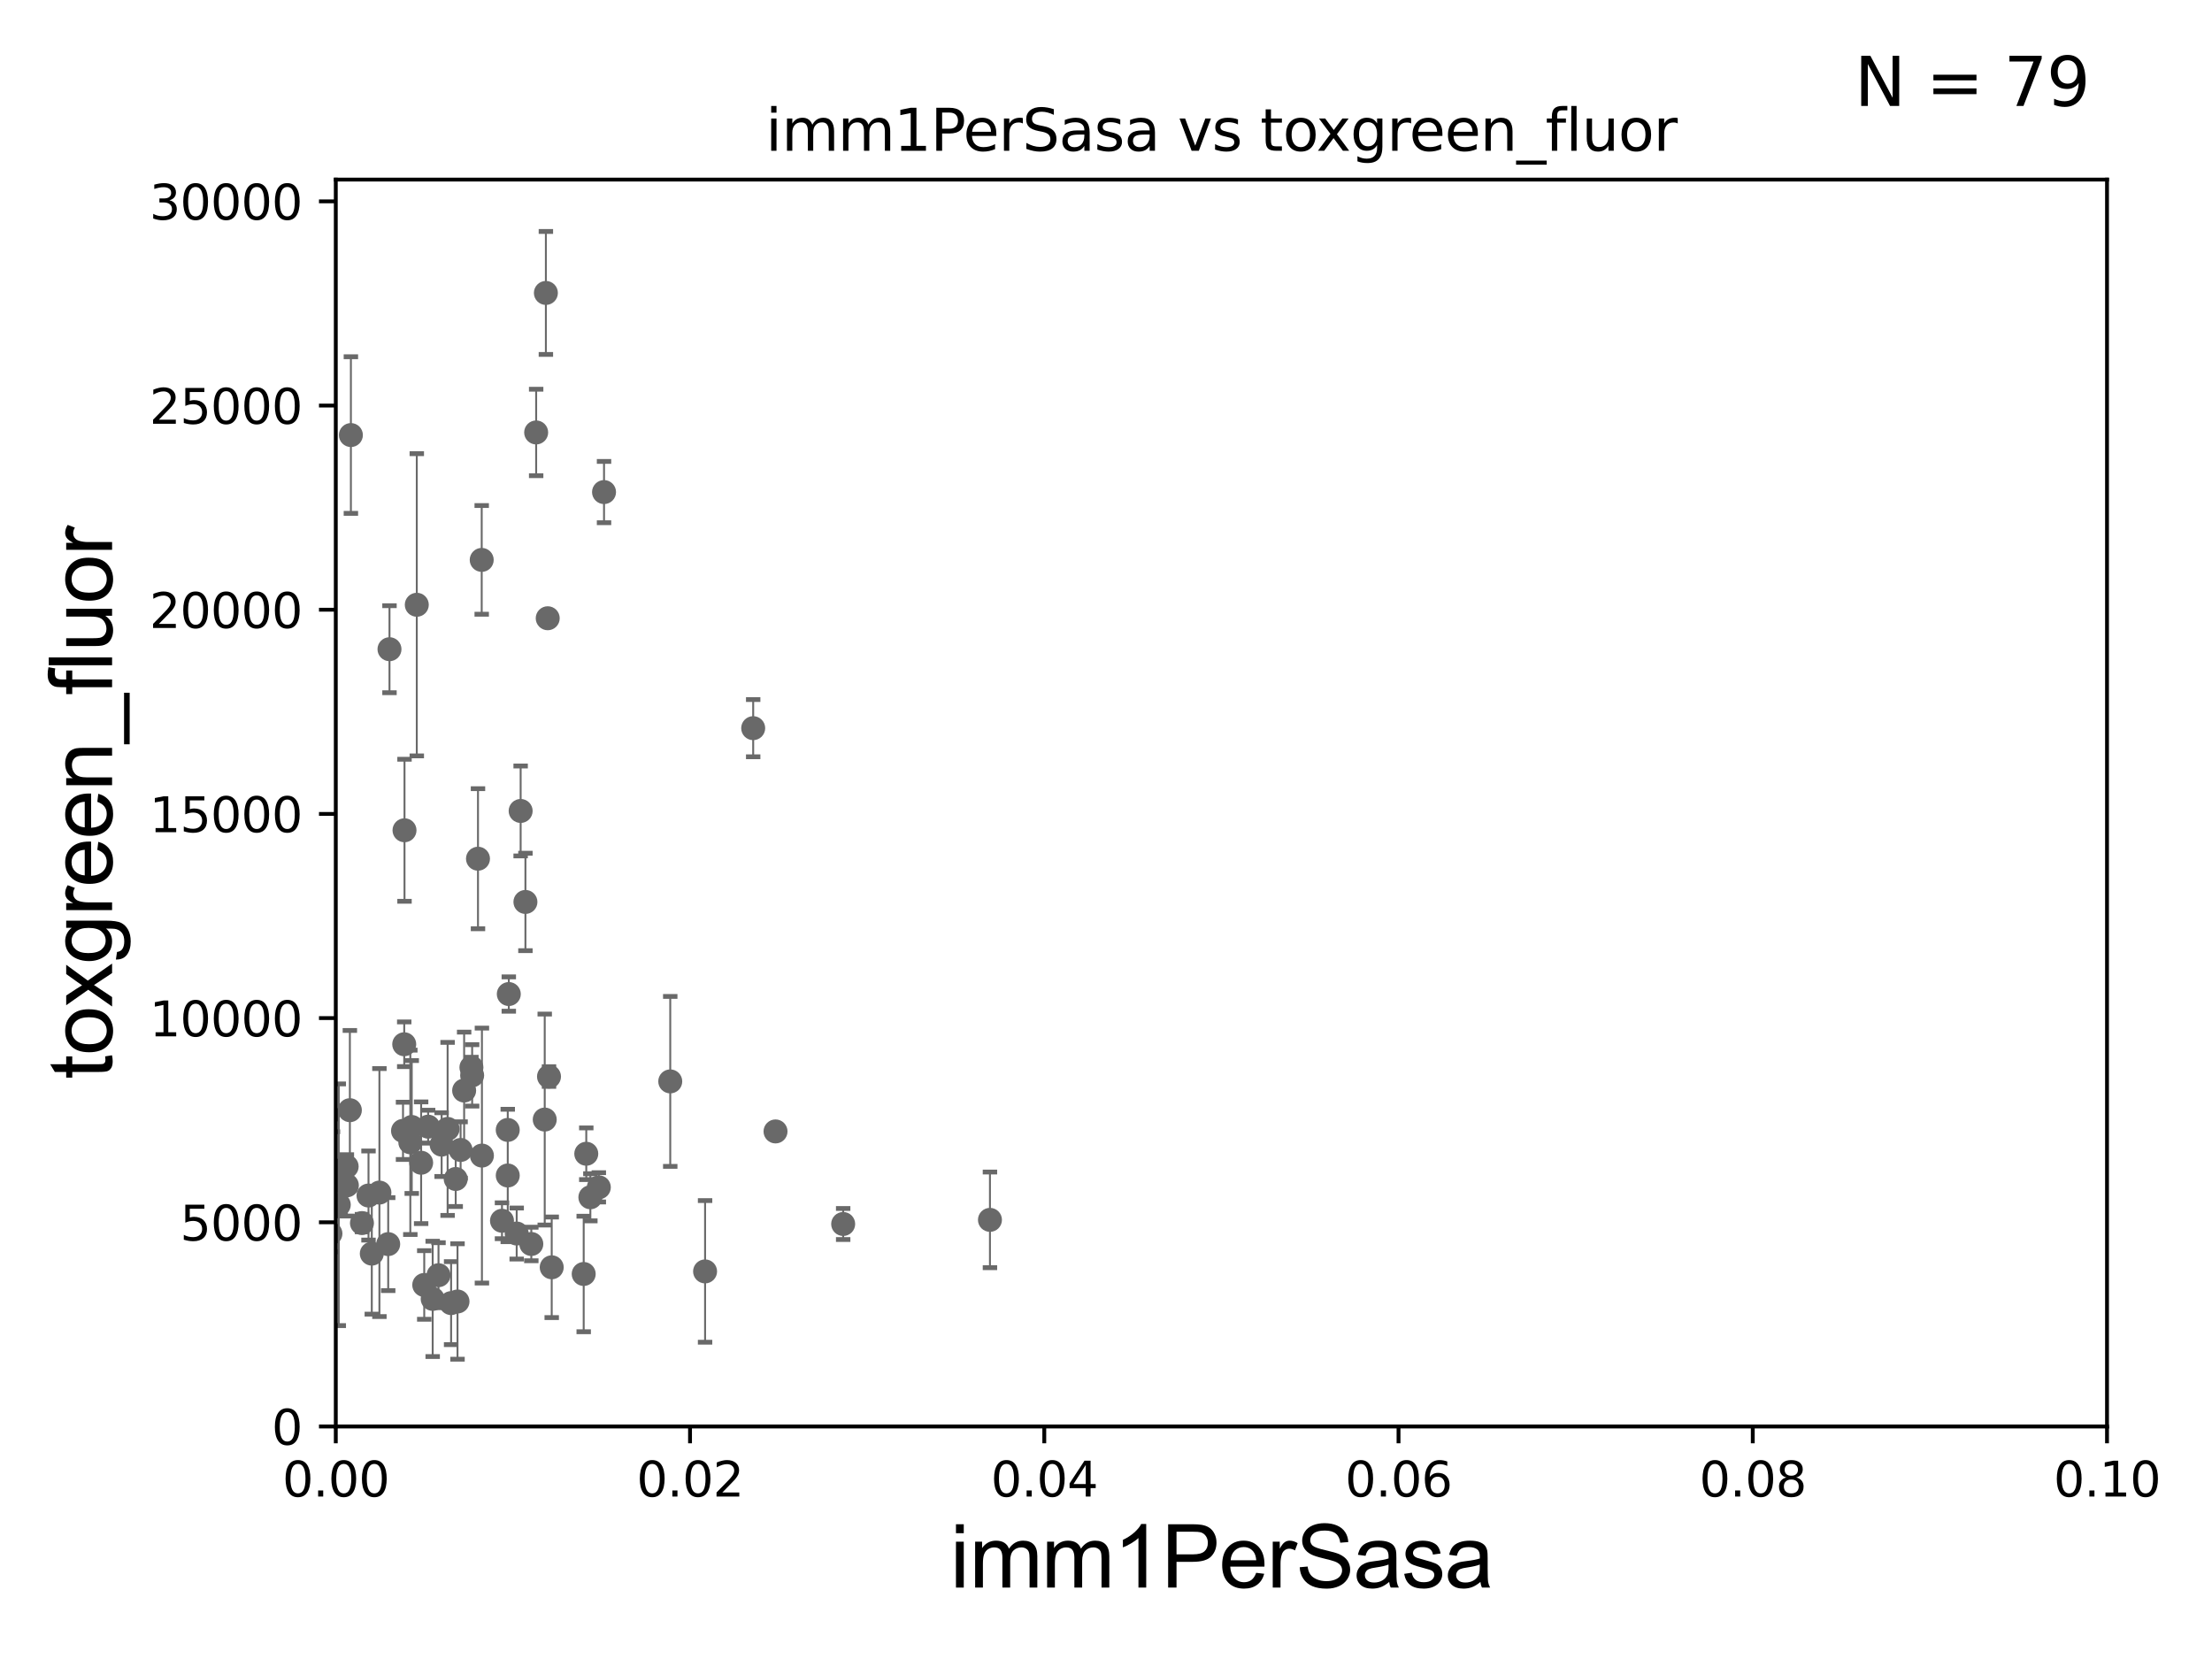 <?xml version="1.0" encoding="utf-8" standalone="no"?>
<!DOCTYPE svg PUBLIC "-//W3C//DTD SVG 1.1//EN"
  "http://www.w3.org/Graphics/SVG/1.1/DTD/svg11.dtd">
<svg xmlns:xlink="http://www.w3.org/1999/xlink" width="460.8pt" height="345.6pt" viewBox="0 0 460.8 345.6" xmlns="http://www.w3.org/2000/svg" version="1.1">
 <defs>
  <style type="text/css">*{stroke-linejoin: round; stroke-linecap: butt}</style>
 </defs>
 <g id="figure_1">
  <g id="patch_1">
   <path d="M 0 345.6 
L 460.8 345.6 
L 460.8 0 
L 0 0 
z
" style="fill: #ffffff"/>
  </g>
  <g id="axes_1">
   <g id="patch_2">
    <path d="M 69.95 297.16 
L 438.93 297.16 
L 438.93 37.411 
L 69.95 37.411 
z
" style="fill: #ffffff"/>
   </g>
   <g id="PathCollection_1">
    <defs>
     <path id="mf58ff93194" d="M 0 1.118 
C 0.297 1.118 0.581 1 0.791 0.791 
C 1 0.581 1.118 0.297 1.118 0 
C 1.118 -0.297 1 -0.581 0.791 -0.791 
C 0.581 -1 0.297 -1.118 0 -1.118 
C -0.297 -1.118 -0.581 -1 -0.791 -0.791 
C -1 -0.581 -1.118 -0.297 -1.118 0 
C -1.118 0.297 -1 0.581 -0.791 0.791 
C -0.581 1 -0.297 1.118 0 1.118 
z
" style="stroke: #696969"/>
    </defs>
    <g clip-path="url(#pf50d93178a)">
     <use xlink:href="#mf58ff93194" x="-1" y="213.324" style="fill: #696969; stroke: #696969"/>
     <use xlink:href="#mf58ff93194" x="109.456" y="187.893" style="fill: #696969; stroke: #696969"/>
     <use xlink:href="#mf58ff93194" x="98.357" y="224.02" style="fill: #696969; stroke: #696969"/>
     <use xlink:href="#mf58ff93194" x="52.412" y="221.439" style="fill: #696969; stroke: #696969"/>
     <use xlink:href="#mf58ff93194" x="114.933" y="264.002" style="fill: #696969; stroke: #696969"/>
     <use xlink:href="#mf58ff93194" x="146.881" y="264.858" style="fill: #696969; stroke: #696969"/>
     <use xlink:href="#mf58ff93194" x="72.259" y="246.932" style="fill: #696969; stroke: #696969"/>
     <use xlink:href="#mf58ff93194" x="84.208" y="217.537" style="fill: #696969; stroke: #696969"/>
     <use xlink:href="#mf58ff93194" x="83.956" y="235.577" style="fill: #696969; stroke: #696969"/>
     <use xlink:href="#mf58ff93194" x="77.452" y="261.154" style="fill: #696969; stroke: #696969"/>
     <use xlink:href="#mf58ff93194" x="80.869" y="259.17" style="fill: #696969; stroke: #696969"/>
     <use xlink:href="#mf58ff93194" x="-1" y="259.917" style="fill: #696969; stroke: #696969"/>
     <use xlink:href="#mf58ff93194" x="-1" y="251.691" style="fill: #696969; stroke: #696969"/>
     <use xlink:href="#mf58ff93194" x="3.111" y="244.995" style="fill: #696969; stroke: #696969"/>
     <use xlink:href="#mf58ff93194" x="44.543" y="244.565" style="fill: #696969; stroke: #696969"/>
     <use xlink:href="#mf58ff93194" x="30.882" y="204.337" style="fill: #696969; stroke: #696969"/>
     <use xlink:href="#mf58ff93194" x="85.774" y="234.772" style="fill: #696969; stroke: #696969"/>
     <use xlink:href="#mf58ff93194" x="76.767" y="249.049" style="fill: #696969; stroke: #696969"/>
     <use xlink:href="#mf58ff93194" x="161.556" y="235.698" style="fill: #696969; stroke: #696969"/>
     <use xlink:href="#mf58ff93194" x="68.837" y="256.979" style="fill: #696969; stroke: #696969"/>
     <use xlink:href="#mf58ff93194" x="9.095" y="250.948" style="fill: #696969; stroke: #696969"/>
     <use xlink:href="#mf58ff93194" x="114.101" y="128.792" style="fill: #696969; stroke: #696969"/>
     <use xlink:href="#mf58ff93194" x="81.138" y="135.242" style="fill: #696969; stroke: #696969"/>
     <use xlink:href="#mf58ff93194" x="113.718" y="61.025" style="fill: #696969; stroke: #696969"/>
     <use xlink:href="#mf58ff93194" x="104.573" y="254.306" style="fill: #696969; stroke: #696969"/>
     <use xlink:href="#mf58ff93194" x="18.895" y="244.799" style="fill: #696969; stroke: #696969"/>
     <use xlink:href="#mf58ff93194" x="105.774" y="244.876" style="fill: #696969; stroke: #696969"/>
     <use xlink:href="#mf58ff93194" x="95.952" y="239.557" style="fill: #696969; stroke: #696969"/>
     <use xlink:href="#mf58ff93194" x="122.984" y="249.416" style="fill: #696969; stroke: #696969"/>
     <use xlink:href="#mf58ff93194" x="125.831" y="102.509" style="fill: #696969; stroke: #696969"/>
     <use xlink:href="#mf58ff93194" x="105.77" y="235.386" style="fill: #696969; stroke: #696969"/>
     <use xlink:href="#mf58ff93194" x="72.884" y="231.272" style="fill: #696969; stroke: #696969"/>
     <use xlink:href="#mf58ff93194" x="90.136" y="270.583" style="fill: #696969; stroke: #696969"/>
     <use xlink:href="#mf58ff93194" x="114.368" y="224.265" style="fill: #696969; stroke: #696969"/>
     <use xlink:href="#mf58ff93194" x="53.85" y="142.422" style="fill: #696969; stroke: #696969"/>
     <use xlink:href="#mf58ff93194" x="156.903" y="151.688" style="fill: #696969; stroke: #696969"/>
     <use xlink:href="#mf58ff93194" x="72.215" y="243.002" style="fill: #696969; stroke: #696969"/>
     <use xlink:href="#mf58ff93194" x="100.394" y="240.73" style="fill: #696969; stroke: #696969"/>
     <use xlink:href="#mf58ff93194" x="108.46" y="168.936" style="fill: #696969; stroke: #696969"/>
     <use xlink:href="#mf58ff93194" x="62.647" y="246.254" style="fill: #696969; stroke: #696969"/>
     <use xlink:href="#mf58ff93194" x="54.014" y="140.33" style="fill: #696969; stroke: #696969"/>
     <use xlink:href="#mf58ff93194" x="111.692" y="90.087" style="fill: #696969; stroke: #696969"/>
     <use xlink:href="#mf58ff93194" x="86.825" y="125.986" style="fill: #696969; stroke: #696969"/>
     <use xlink:href="#mf58ff93194" x="14.956" y="263.01" style="fill: #696969; stroke: #696969"/>
     <use xlink:href="#mf58ff93194" x="79.039" y="248.435" style="fill: #696969; stroke: #696969"/>
     <use xlink:href="#mf58ff93194" x="139.625" y="225.274" style="fill: #696969; stroke: #696969"/>
     <use xlink:href="#mf58ff93194" x="113.478" y="233.224" style="fill: #696969; stroke: #696969"/>
     <use xlink:href="#mf58ff93194" x="107.635" y="256.965" style="fill: #696969; stroke: #696969"/>
     <use xlink:href="#mf58ff93194" x="73.097" y="90.631" style="fill: #696969; stroke: #696969"/>
     <use xlink:href="#mf58ff93194" x="-1" y="193.959" style="fill: #696969; stroke: #696969"/>
     <use xlink:href="#mf58ff93194" x="-1" y="252.002" style="fill: #696969; stroke: #696969"/>
     <use xlink:href="#mf58ff93194" x="43.034" y="256.824" style="fill: #696969; stroke: #696969"/>
     <use xlink:href="#mf58ff93194" x="93.245" y="235.172" style="fill: #696969; stroke: #696969"/>
     <use xlink:href="#mf58ff93194" x="100.349" y="116.636" style="fill: #696969; stroke: #696969"/>
     <use xlink:href="#mf58ff93194" x="88.378" y="267.68" style="fill: #696969; stroke: #696969"/>
     <use xlink:href="#mf58ff93194" x="87.731" y="242.219" style="fill: #696969; stroke: #696969"/>
     <use xlink:href="#mf58ff93194" x="124.747" y="247.342" style="fill: #696969; stroke: #696969"/>
     <use xlink:href="#mf58ff93194" x="110.683" y="259.145" style="fill: #696969; stroke: #696969"/>
     <use xlink:href="#mf58ff93194" x="91.349" y="265.648" style="fill: #696969; stroke: #696969"/>
     <use xlink:href="#mf58ff93194" x="89.188" y="234.705" style="fill: #696969; stroke: #696969"/>
     <use xlink:href="#mf58ff93194" x="85.478" y="237.963" style="fill: #696969; stroke: #696969"/>
     <use xlink:href="#mf58ff93194" x="175.648" y="254.98" style="fill: #696969; stroke: #696969"/>
     <use xlink:href="#mf58ff93194" x="121.595" y="265.393" style="fill: #696969; stroke: #696969"/>
     <use xlink:href="#mf58ff93194" x="122.132" y="240.348" style="fill: #696969; stroke: #696969"/>
     <use xlink:href="#mf58ff93194" x="-1" y="239.65" style="fill: #696969; stroke: #696969"/>
     <use xlink:href="#mf58ff93194" x="-1" y="230.84" style="fill: #696969; stroke: #696969"/>
     <use xlink:href="#mf58ff93194" x="99.573" y="178.886" style="fill: #696969; stroke: #696969"/>
     <use xlink:href="#mf58ff93194" x="96.689" y="227.178" style="fill: #696969; stroke: #696969"/>
     <use xlink:href="#mf58ff93194" x="68.235" y="232.221" style="fill: #696969; stroke: #696969"/>
     <use xlink:href="#mf58ff93194" x="95.309" y="271.123" style="fill: #696969; stroke: #696969"/>
     <use xlink:href="#mf58ff93194" x="92.001" y="238.445" style="fill: #696969; stroke: #696969"/>
     <use xlink:href="#mf58ff93194" x="93.974" y="271.462" style="fill: #696969; stroke: #696969"/>
     <use xlink:href="#mf58ff93194" x="98.206" y="222.359" style="fill: #696969; stroke: #696969"/>
     <use xlink:href="#mf58ff93194" x="70.574" y="250.973" style="fill: #696969; stroke: #696969"/>
     <use xlink:href="#mf58ff93194" x="94.931" y="245.604" style="fill: #696969; stroke: #696969"/>
     <use xlink:href="#mf58ff93194" x="75.401" y="254.79" style="fill: #696969; stroke: #696969"/>
     <use xlink:href="#mf58ff93194" x="61.951" y="248.825" style="fill: #696969; stroke: #696969"/>
     <use xlink:href="#mf58ff93194" x="206.225" y="254.12" style="fill: #696969; stroke: #696969"/>
     <use xlink:href="#mf58ff93194" x="69.369" y="244.527" style="fill: #696969; stroke: #696969"/>
     <use xlink:href="#mf58ff93194" x="-1" y="239.983" style="fill: #696969; stroke: #696969"/>
     <use xlink:href="#mf58ff93194" x="-1" y="238.659" style="fill: #696969; stroke: #696969"/>
     <use xlink:href="#mf58ff93194" x="105.992" y="207.078" style="fill: #696969; stroke: #696969"/>
     <use xlink:href="#mf58ff93194" x="84.267" y="172.961" style="fill: #696969; stroke: #696969"/>
    </g>
   </g>
   <g id="matplotlib.axis_1">
    <g id="xtick_1">
     <g id="line2d_1">
      <defs>
       <path id="m56b29e1819" d="M 0 0 
L 0 3.5 
" style="stroke: #000000; stroke-width: 0.8"/>
      </defs>
      <g>
       <use xlink:href="#m56b29e1819" x="69.95" y="297.16" style="stroke: #000000; stroke-width: 0.8"/>
      </g>
     </g>
     <g id="text_1">
      <!-- 0.00 -->
      <g transform="translate(58.817 311.758)scale(0.1 -0.1)">
       <defs>
        <path id="DejaVuSans-30" d="M 2034 4250 
Q 1547 4250 1301 3770 
Q 1056 3291 1056 2328 
Q 1056 1369 1301 889 
Q 1547 409 2034 409 
Q 2525 409 2770 889 
Q 3016 1369 3016 2328 
Q 3016 3291 2770 3770 
Q 2525 4250 2034 4250 
z
M 2034 4750 
Q 2819 4750 3233 4129 
Q 3647 3509 3647 2328 
Q 3647 1150 3233 529 
Q 2819 -91 2034 -91 
Q 1250 -91 836 529 
Q 422 1150 422 2328 
Q 422 3509 836 4129 
Q 1250 4750 2034 4750 
z
" transform="scale(0.016)"/>
        <path id="DejaVuSans-2e" d="M 684 794 
L 1344 794 
L 1344 0 
L 684 0 
L 684 794 
z
" transform="scale(0.016)"/>
       </defs>
       <use xlink:href="#DejaVuSans-30"/>
       <use xlink:href="#DejaVuSans-2e" x="63.623"/>
       <use xlink:href="#DejaVuSans-30" x="95.41"/>
       <use xlink:href="#DejaVuSans-30" x="159.033"/>
      </g>
     </g>
    </g>
    <g id="xtick_2">
     <g id="line2d_2">
      <g>
       <use xlink:href="#m56b29e1819" x="143.746" y="297.16" style="stroke: #000000; stroke-width: 0.8"/>
      </g>
     </g>
     <g id="text_2">
      <!-- 0.02 -->
      <g transform="translate(132.613 311.758)scale(0.1 -0.1)">
       <defs>
        <path id="DejaVuSans-32" d="M 1228 531 
L 3431 531 
L 3431 0 
L 469 0 
L 469 531 
Q 828 903 1448 1529 
Q 2069 2156 2228 2338 
Q 2531 2678 2651 2914 
Q 2772 3150 2772 3378 
Q 2772 3750 2511 3984 
Q 2250 4219 1831 4219 
Q 1534 4219 1204 4116 
Q 875 4013 500 3803 
L 500 4441 
Q 881 4594 1212 4672 
Q 1544 4750 1819 4750 
Q 2544 4750 2975 4387 
Q 3406 4025 3406 3419 
Q 3406 3131 3298 2873 
Q 3191 2616 2906 2266 
Q 2828 2175 2409 1742 
Q 1991 1309 1228 531 
z
" transform="scale(0.016)"/>
       </defs>
       <use xlink:href="#DejaVuSans-30"/>
       <use xlink:href="#DejaVuSans-2e" x="63.623"/>
       <use xlink:href="#DejaVuSans-30" x="95.41"/>
       <use xlink:href="#DejaVuSans-32" x="159.033"/>
      </g>
     </g>
    </g>
    <g id="xtick_3">
     <g id="line2d_3">
      <g>
       <use xlink:href="#m56b29e1819" x="217.542" y="297.16" style="stroke: #000000; stroke-width: 0.8"/>
      </g>
     </g>
     <g id="text_3">
      <!-- 0.04 -->
      <g transform="translate(206.409 311.758)scale(0.1 -0.1)">
       <defs>
        <path id="DejaVuSans-34" d="M 2419 4116 
L 825 1625 
L 2419 1625 
L 2419 4116 
z
M 2253 4666 
L 3047 4666 
L 3047 1625 
L 3713 1625 
L 3713 1100 
L 3047 1100 
L 3047 0 
L 2419 0 
L 2419 1100 
L 313 1100 
L 313 1709 
L 2253 4666 
z
" transform="scale(0.016)"/>
       </defs>
       <use xlink:href="#DejaVuSans-30"/>
       <use xlink:href="#DejaVuSans-2e" x="63.623"/>
       <use xlink:href="#DejaVuSans-30" x="95.41"/>
       <use xlink:href="#DejaVuSans-34" x="159.033"/>
      </g>
     </g>
    </g>
    <g id="xtick_4">
     <g id="line2d_4">
      <g>
       <use xlink:href="#m56b29e1819" x="291.338" y="297.16" style="stroke: #000000; stroke-width: 0.8"/>
      </g>
     </g>
     <g id="text_4">
      <!-- 0.06 -->
      <g transform="translate(280.205 311.758)scale(0.1 -0.1)">
       <defs>
        <path id="DejaVuSans-36" d="M 2113 2584 
Q 1688 2584 1439 2293 
Q 1191 2003 1191 1497 
Q 1191 994 1439 701 
Q 1688 409 2113 409 
Q 2538 409 2786 701 
Q 3034 994 3034 1497 
Q 3034 2003 2786 2293 
Q 2538 2584 2113 2584 
z
M 3366 4563 
L 3366 3988 
Q 3128 4100 2886 4159 
Q 2644 4219 2406 4219 
Q 1781 4219 1451 3797 
Q 1122 3375 1075 2522 
Q 1259 2794 1537 2939 
Q 1816 3084 2150 3084 
Q 2853 3084 3261 2657 
Q 3669 2231 3669 1497 
Q 3669 778 3244 343 
Q 2819 -91 2113 -91 
Q 1303 -91 875 529 
Q 447 1150 447 2328 
Q 447 3434 972 4092 
Q 1497 4750 2381 4750 
Q 2619 4750 2861 4703 
Q 3103 4656 3366 4563 
z
" transform="scale(0.016)"/>
       </defs>
       <use xlink:href="#DejaVuSans-30"/>
       <use xlink:href="#DejaVuSans-2e" x="63.623"/>
       <use xlink:href="#DejaVuSans-30" x="95.41"/>
       <use xlink:href="#DejaVuSans-36" x="159.033"/>
      </g>
     </g>
    </g>
    <g id="xtick_5">
     <g id="line2d_5">
      <g>
       <use xlink:href="#m56b29e1819" x="365.134" y="297.16" style="stroke: #000000; stroke-width: 0.8"/>
      </g>
     </g>
     <g id="text_5">
      <!-- 0.08 -->
      <g transform="translate(354.001 311.758)scale(0.1 -0.1)">
       <defs>
        <path id="DejaVuSans-38" d="M 2034 2216 
Q 1584 2216 1326 1975 
Q 1069 1734 1069 1313 
Q 1069 891 1326 650 
Q 1584 409 2034 409 
Q 2484 409 2743 651 
Q 3003 894 3003 1313 
Q 3003 1734 2745 1975 
Q 2488 2216 2034 2216 
z
M 1403 2484 
Q 997 2584 770 2862 
Q 544 3141 544 3541 
Q 544 4100 942 4425 
Q 1341 4750 2034 4750 
Q 2731 4750 3128 4425 
Q 3525 4100 3525 3541 
Q 3525 3141 3298 2862 
Q 3072 2584 2669 2484 
Q 3125 2378 3379 2068 
Q 3634 1759 3634 1313 
Q 3634 634 3220 271 
Q 2806 -91 2034 -91 
Q 1263 -91 848 271 
Q 434 634 434 1313 
Q 434 1759 690 2068 
Q 947 2378 1403 2484 
z
M 1172 3481 
Q 1172 3119 1398 2916 
Q 1625 2713 2034 2713 
Q 2441 2713 2670 2916 
Q 2900 3119 2900 3481 
Q 2900 3844 2670 4047 
Q 2441 4250 2034 4250 
Q 1625 4250 1398 4047 
Q 1172 3844 1172 3481 
z
" transform="scale(0.016)"/>
       </defs>
       <use xlink:href="#DejaVuSans-30"/>
       <use xlink:href="#DejaVuSans-2e" x="63.623"/>
       <use xlink:href="#DejaVuSans-30" x="95.41"/>
       <use xlink:href="#DejaVuSans-38" x="159.033"/>
      </g>
     </g>
    </g>
    <g id="xtick_6">
     <g id="line2d_6">
      <g>
       <use xlink:href="#m56b29e1819" x="438.93" y="297.16" style="stroke: #000000; stroke-width: 0.8"/>
      </g>
     </g>
     <g id="text_6">
      <!-- 0.10 -->
      <g transform="translate(427.797 311.758)scale(0.1 -0.1)">
       <defs>
        <path id="DejaVuSans-31" d="M 794 531 
L 1825 531 
L 1825 4091 
L 703 3866 
L 703 4441 
L 1819 4666 
L 2450 4666 
L 2450 531 
L 3481 531 
L 3481 0 
L 794 0 
L 794 531 
z
" transform="scale(0.016)"/>
       </defs>
       <use xlink:href="#DejaVuSans-30"/>
       <use xlink:href="#DejaVuSans-2e" x="63.623"/>
       <use xlink:href="#DejaVuSans-31" x="95.41"/>
       <use xlink:href="#DejaVuSans-30" x="159.033"/>
      </g>
     </g>
    </g>
    <g id="text_7">
     <!-- imm1PerSasa -->
     <g transform="translate(197.924 330.722)scale(0.18 -0.18)">
      <defs>
       <path id="ArialMT-69" d="M 425 3934 
L 425 4581 
L 988 4581 
L 988 3934 
L 425 3934 
z
M 425 0 
L 425 3319 
L 988 3319 
L 988 0 
L 425 0 
z
" transform="scale(0.016)"/>
       <path id="ArialMT-6d" d="M 422 0 
L 422 3319 
L 925 3319 
L 925 2853 
Q 1081 3097 1340 3245 
Q 1600 3394 1931 3394 
Q 2300 3394 2536 3241 
Q 2772 3088 2869 2813 
Q 3263 3394 3894 3394 
Q 4388 3394 4653 3120 
Q 4919 2847 4919 2278 
L 4919 0 
L 4359 0 
L 4359 2091 
Q 4359 2428 4304 2576 
Q 4250 2725 4106 2815 
Q 3963 2906 3769 2906 
Q 3419 2906 3187 2673 
Q 2956 2441 2956 1928 
L 2956 0 
L 2394 0 
L 2394 2156 
Q 2394 2531 2256 2718 
Q 2119 2906 1806 2906 
Q 1569 2906 1367 2781 
Q 1166 2656 1075 2415 
Q 984 2175 984 1722 
L 984 0 
L 422 0 
z
" transform="scale(0.016)"/>
       <path id="ArialMT-31" d="M 2384 0 
L 1822 0 
L 1822 3584 
Q 1619 3391 1289 3197 
Q 959 3003 697 2906 
L 697 3450 
Q 1169 3672 1522 3987 
Q 1875 4303 2022 4600 
L 2384 4600 
L 2384 0 
z
" transform="scale(0.016)"/>
       <path id="ArialMT-50" d="M 494 0 
L 494 4581 
L 2222 4581 
Q 2678 4581 2919 4538 
Q 3256 4481 3484 4323 
Q 3713 4166 3852 3881 
Q 3991 3597 3991 3256 
Q 3991 2672 3619 2267 
Q 3247 1863 2275 1863 
L 1100 1863 
L 1100 0 
L 494 0 
z
M 1100 2403 
L 2284 2403 
Q 2872 2403 3119 2622 
Q 3366 2841 3366 3238 
Q 3366 3525 3220 3729 
Q 3075 3934 2838 4000 
Q 2684 4041 2272 4041 
L 1100 4041 
L 1100 2403 
z
" transform="scale(0.016)"/>
       <path id="ArialMT-65" d="M 2694 1069 
L 3275 997 
Q 3138 488 2766 206 
Q 2394 -75 1816 -75 
Q 1088 -75 661 373 
Q 234 822 234 1631 
Q 234 2469 665 2931 
Q 1097 3394 1784 3394 
Q 2450 3394 2872 2941 
Q 3294 2488 3294 1666 
Q 3294 1616 3291 1516 
L 816 1516 
Q 847 969 1125 678 
Q 1403 388 1819 388 
Q 2128 388 2347 550 
Q 2566 713 2694 1069 
z
M 847 1978 
L 2700 1978 
Q 2663 2397 2488 2606 
Q 2219 2931 1791 2931 
Q 1403 2931 1139 2672 
Q 875 2413 847 1978 
z
" transform="scale(0.016)"/>
       <path id="ArialMT-72" d="M 416 0 
L 416 3319 
L 922 3319 
L 922 2816 
Q 1116 3169 1280 3281 
Q 1444 3394 1641 3394 
Q 1925 3394 2219 3213 
L 2025 2691 
Q 1819 2813 1613 2813 
Q 1428 2813 1281 2702 
Q 1134 2591 1072 2394 
Q 978 2094 978 1738 
L 978 0 
L 416 0 
z
" transform="scale(0.016)"/>
       <path id="ArialMT-53" d="M 288 1472 
L 859 1522 
Q 900 1178 1048 958 
Q 1197 738 1509 602 
Q 1822 466 2213 466 
Q 2559 466 2825 569 
Q 3091 672 3220 851 
Q 3350 1031 3350 1244 
Q 3350 1459 3225 1620 
Q 3100 1781 2813 1891 
Q 2628 1963 1997 2114 
Q 1366 2266 1113 2400 
Q 784 2572 623 2826 
Q 463 3081 463 3397 
Q 463 3744 659 4045 
Q 856 4347 1234 4503 
Q 1613 4659 2075 4659 
Q 2584 4659 2973 4495 
Q 3363 4331 3572 4012 
Q 3781 3694 3797 3291 
L 3216 3247 
Q 3169 3681 2898 3903 
Q 2628 4125 2100 4125 
Q 1550 4125 1298 3923 
Q 1047 3722 1047 3438 
Q 1047 3191 1225 3031 
Q 1400 2872 2139 2705 
Q 2878 2538 3153 2413 
Q 3553 2228 3743 1945 
Q 3934 1663 3934 1294 
Q 3934 928 3725 604 
Q 3516 281 3123 101 
Q 2731 -78 2241 -78 
Q 1619 -78 1198 103 
Q 778 284 539 648 
Q 300 1013 288 1472 
z
" transform="scale(0.016)"/>
       <path id="ArialMT-61" d="M 2588 409 
Q 2275 144 1986 34 
Q 1697 -75 1366 -75 
Q 819 -75 525 192 
Q 231 459 231 875 
Q 231 1119 342 1320 
Q 453 1522 633 1644 
Q 813 1766 1038 1828 
Q 1203 1872 1538 1913 
Q 2219 1994 2541 2106 
Q 2544 2222 2544 2253 
Q 2544 2597 2384 2738 
Q 2169 2928 1744 2928 
Q 1347 2928 1158 2789 
Q 969 2650 878 2297 
L 328 2372 
Q 403 2725 575 2942 
Q 747 3159 1072 3276 
Q 1397 3394 1825 3394 
Q 2250 3394 2515 3294 
Q 2781 3194 2906 3042 
Q 3031 2891 3081 2659 
Q 3109 2516 3109 2141 
L 3109 1391 
Q 3109 606 3145 398 
Q 3181 191 3288 0 
L 2700 0 
Q 2613 175 2588 409 
z
M 2541 1666 
Q 2234 1541 1622 1453 
Q 1275 1403 1131 1340 
Q 988 1278 909 1158 
Q 831 1038 831 891 
Q 831 666 1001 516 
Q 1172 366 1500 366 
Q 1825 366 2078 508 
Q 2331 650 2450 897 
Q 2541 1088 2541 1459 
L 2541 1666 
z
" transform="scale(0.016)"/>
       <path id="ArialMT-73" d="M 197 991 
L 753 1078 
Q 800 744 1014 566 
Q 1228 388 1613 388 
Q 2000 388 2187 545 
Q 2375 703 2375 916 
Q 2375 1106 2209 1216 
Q 2094 1291 1634 1406 
Q 1016 1563 777 1677 
Q 538 1791 414 1992 
Q 291 2194 291 2438 
Q 291 2659 392 2848 
Q 494 3038 669 3163 
Q 800 3259 1026 3326 
Q 1253 3394 1513 3394 
Q 1903 3394 2198 3281 
Q 2494 3169 2634 2976 
Q 2775 2784 2828 2463 
L 2278 2388 
Q 2241 2644 2061 2787 
Q 1881 2931 1553 2931 
Q 1166 2931 1000 2803 
Q 834 2675 834 2503 
Q 834 2394 903 2306 
Q 972 2216 1119 2156 
Q 1203 2125 1616 2013 
Q 2213 1853 2448 1751 
Q 2684 1650 2818 1456 
Q 2953 1263 2953 975 
Q 2953 694 2789 445 
Q 2625 197 2315 61 
Q 2006 -75 1616 -75 
Q 969 -75 630 194 
Q 291 463 197 991 
z
" transform="scale(0.016)"/>
      </defs>
      <use xlink:href="#ArialMT-69"/>
      <use xlink:href="#ArialMT-6d" x="22.217"/>
      <use xlink:href="#ArialMT-6d" x="105.518"/>
      <use xlink:href="#ArialMT-31" x="188.818"/>
      <use xlink:href="#ArialMT-50" x="244.434"/>
      <use xlink:href="#ArialMT-65" x="311.133"/>
      <use xlink:href="#ArialMT-72" x="366.748"/>
      <use xlink:href="#ArialMT-53" x="400.049"/>
      <use xlink:href="#ArialMT-61" x="466.748"/>
      <use xlink:href="#ArialMT-73" x="522.363"/>
      <use xlink:href="#ArialMT-61" x="572.363"/>
     </g>
    </g>
   </g>
   <g id="matplotlib.axis_2">
    <g id="ytick_1">
     <g id="line2d_7">
      <defs>
       <path id="m2c54de5d46" d="M 0 0 
L -3.5 0 
" style="stroke: #000000; stroke-width: 0.8"/>
      </defs>
      <g>
       <use xlink:href="#m2c54de5d46" x="69.95" y="297.16" style="stroke: #000000; stroke-width: 0.8"/>
      </g>
     </g>
     <g id="text_8">
      <!-- 0 -->
      <g transform="translate(56.587 300.959)scale(0.1 -0.1)">
       <use xlink:href="#DejaVuSans-30"/>
      </g>
     </g>
    </g>
    <g id="ytick_2">
     <g id="line2d_8">
      <g>
       <use xlink:href="#m2c54de5d46" x="69.95" y="254.625" style="stroke: #000000; stroke-width: 0.8"/>
      </g>
     </g>
     <g id="text_9">
      <!-- 5000 -->
      <g transform="translate(37.5 258.424)scale(0.1 -0.1)">
       <defs>
        <path id="DejaVuSans-35" d="M 691 4666 
L 3169 4666 
L 3169 4134 
L 1269 4134 
L 1269 2991 
Q 1406 3038 1543 3061 
Q 1681 3084 1819 3084 
Q 2600 3084 3056 2656 
Q 3513 2228 3513 1497 
Q 3513 744 3044 326 
Q 2575 -91 1722 -91 
Q 1428 -91 1123 -41 
Q 819 9 494 109 
L 494 744 
Q 775 591 1075 516 
Q 1375 441 1709 441 
Q 2250 441 2565 725 
Q 2881 1009 2881 1497 
Q 2881 1984 2565 2268 
Q 2250 2553 1709 2553 
Q 1456 2553 1204 2497 
Q 953 2441 691 2322 
L 691 4666 
z
" transform="scale(0.016)"/>
       </defs>
       <use xlink:href="#DejaVuSans-35"/>
       <use xlink:href="#DejaVuSans-30" x="63.623"/>
       <use xlink:href="#DejaVuSans-30" x="127.246"/>
       <use xlink:href="#DejaVuSans-30" x="190.869"/>
      </g>
     </g>
    </g>
    <g id="ytick_3">
     <g id="line2d_9">
      <g>
       <use xlink:href="#m2c54de5d46" x="69.95" y="212.089" style="stroke: #000000; stroke-width: 0.8"/>
      </g>
     </g>
     <g id="text_10">
      <!-- 10000 -->
      <g transform="translate(31.137 215.888)scale(0.1 -0.1)">
       <use xlink:href="#DejaVuSans-31"/>
       <use xlink:href="#DejaVuSans-30" x="63.623"/>
       <use xlink:href="#DejaVuSans-30" x="127.246"/>
       <use xlink:href="#DejaVuSans-30" x="190.869"/>
       <use xlink:href="#DejaVuSans-30" x="254.492"/>
      </g>
     </g>
    </g>
    <g id="ytick_4">
     <g id="line2d_10">
      <g>
       <use xlink:href="#m2c54de5d46" x="69.95" y="169.554" style="stroke: #000000; stroke-width: 0.8"/>
      </g>
     </g>
     <g id="text_11">
      <!-- 15000 -->
      <g transform="translate(31.137 173.353)scale(0.1 -0.1)">
       <use xlink:href="#DejaVuSans-31"/>
       <use xlink:href="#DejaVuSans-35" x="63.623"/>
       <use xlink:href="#DejaVuSans-30" x="127.246"/>
       <use xlink:href="#DejaVuSans-30" x="190.869"/>
       <use xlink:href="#DejaVuSans-30" x="254.492"/>
      </g>
     </g>
    </g>
    <g id="ytick_5">
     <g id="line2d_11">
      <g>
       <use xlink:href="#m2c54de5d46" x="69.95" y="127.018" style="stroke: #000000; stroke-width: 0.8"/>
      </g>
     </g>
     <g id="text_12">
      <!-- 20000 -->
      <g transform="translate(31.137 130.817)scale(0.1 -0.1)">
       <use xlink:href="#DejaVuSans-32"/>
       <use xlink:href="#DejaVuSans-30" x="63.623"/>
       <use xlink:href="#DejaVuSans-30" x="127.246"/>
       <use xlink:href="#DejaVuSans-30" x="190.869"/>
       <use xlink:href="#DejaVuSans-30" x="254.492"/>
      </g>
     </g>
    </g>
    <g id="ytick_6">
     <g id="line2d_12">
      <g>
       <use xlink:href="#m2c54de5d46" x="69.95" y="84.483" style="stroke: #000000; stroke-width: 0.8"/>
      </g>
     </g>
     <g id="text_13">
      <!-- 25000 -->
      <g transform="translate(31.137 88.282)scale(0.1 -0.1)">
       <use xlink:href="#DejaVuSans-32"/>
       <use xlink:href="#DejaVuSans-35" x="63.623"/>
       <use xlink:href="#DejaVuSans-30" x="127.246"/>
       <use xlink:href="#DejaVuSans-30" x="190.869"/>
       <use xlink:href="#DejaVuSans-30" x="254.492"/>
      </g>
     </g>
    </g>
    <g id="ytick_7">
     <g id="line2d_13">
      <g>
       <use xlink:href="#m2c54de5d46" x="69.95" y="41.947" style="stroke: #000000; stroke-width: 0.8"/>
      </g>
     </g>
     <g id="text_14">
      <!-- 30000 -->
      <g transform="translate(31.137 45.746)scale(0.1 -0.1)">
       <defs>
        <path id="DejaVuSans-33" d="M 2597 2516 
Q 3050 2419 3304 2112 
Q 3559 1806 3559 1356 
Q 3559 666 3084 287 
Q 2609 -91 1734 -91 
Q 1441 -91 1130 -33 
Q 819 25 488 141 
L 488 750 
Q 750 597 1062 519 
Q 1375 441 1716 441 
Q 2309 441 2620 675 
Q 2931 909 2931 1356 
Q 2931 1769 2642 2001 
Q 2353 2234 1838 2234 
L 1294 2234 
L 1294 2753 
L 1863 2753 
Q 2328 2753 2575 2939 
Q 2822 3125 2822 3475 
Q 2822 3834 2567 4026 
Q 2313 4219 1838 4219 
Q 1578 4219 1281 4162 
Q 984 4106 628 3988 
L 628 4550 
Q 988 4650 1302 4700 
Q 1616 4750 1894 4750 
Q 2613 4750 3031 4423 
Q 3450 4097 3450 3541 
Q 3450 3153 3228 2886 
Q 3006 2619 2597 2516 
z
" transform="scale(0.016)"/>
       </defs>
       <use xlink:href="#DejaVuSans-33"/>
       <use xlink:href="#DejaVuSans-30" x="63.623"/>
       <use xlink:href="#DejaVuSans-30" x="127.246"/>
       <use xlink:href="#DejaVuSans-30" x="190.869"/>
       <use xlink:href="#DejaVuSans-30" x="254.492"/>
      </g>
     </g>
    </g>
    <g id="text_15">
     <!-- toxgreen_fluor -->
     <g transform="translate(23.349 224.818)rotate(-90)scale(0.18 -0.18)">
      <defs>
       <path id="ArialMT-74" d="M 1650 503 
L 1731 6 
Q 1494 -44 1306 -44 
Q 1000 -44 831 53 
Q 663 150 594 308 
Q 525 466 525 972 
L 525 2881 
L 113 2881 
L 113 3319 
L 525 3319 
L 525 4141 
L 1084 4478 
L 1084 3319 
L 1650 3319 
L 1650 2881 
L 1084 2881 
L 1084 941 
Q 1084 700 1114 631 
Q 1144 563 1211 522 
Q 1278 481 1403 481 
Q 1497 481 1650 503 
z
" transform="scale(0.016)"/>
       <path id="ArialMT-6f" d="M 213 1659 
Q 213 2581 725 3025 
Q 1153 3394 1769 3394 
Q 2453 3394 2887 2945 
Q 3322 2497 3322 1706 
Q 3322 1066 3130 698 
Q 2938 331 2570 128 
Q 2203 -75 1769 -75 
Q 1072 -75 642 372 
Q 213 819 213 1659 
z
M 791 1659 
Q 791 1022 1069 705 
Q 1347 388 1769 388 
Q 2188 388 2466 706 
Q 2744 1025 2744 1678 
Q 2744 2294 2464 2611 
Q 2184 2928 1769 2928 
Q 1347 2928 1069 2612 
Q 791 2297 791 1659 
z
" transform="scale(0.016)"/>
       <path id="ArialMT-78" d="M 47 0 
L 1259 1725 
L 138 3319 
L 841 3319 
L 1350 2541 
Q 1494 2319 1581 2169 
Q 1719 2375 1834 2534 
L 2394 3319 
L 3066 3319 
L 1919 1756 
L 3153 0 
L 2463 0 
L 1781 1031 
L 1600 1309 
L 728 0 
L 47 0 
z
" transform="scale(0.016)"/>
       <path id="ArialMT-67" d="M 319 -275 
L 866 -356 
Q 900 -609 1056 -725 
Q 1266 -881 1628 -881 
Q 2019 -881 2231 -725 
Q 2444 -569 2519 -288 
Q 2563 -116 2559 434 
Q 2191 0 1641 0 
Q 956 0 581 494 
Q 206 988 206 1678 
Q 206 2153 378 2554 
Q 550 2956 876 3175 
Q 1203 3394 1644 3394 
Q 2231 3394 2613 2919 
L 2613 3319 
L 3131 3319 
L 3131 450 
Q 3131 -325 2973 -648 
Q 2816 -972 2473 -1159 
Q 2131 -1347 1631 -1347 
Q 1038 -1347 672 -1080 
Q 306 -813 319 -275 
z
M 784 1719 
Q 784 1066 1043 766 
Q 1303 466 1694 466 
Q 2081 466 2343 764 
Q 2606 1063 2606 1700 
Q 2606 2309 2336 2618 
Q 2066 2928 1684 2928 
Q 1309 2928 1046 2623 
Q 784 2319 784 1719 
z
" transform="scale(0.016)"/>
       <path id="ArialMT-6e" d="M 422 0 
L 422 3319 
L 928 3319 
L 928 2847 
Q 1294 3394 1984 3394 
Q 2284 3394 2536 3286 
Q 2788 3178 2913 3003 
Q 3038 2828 3088 2588 
Q 3119 2431 3119 2041 
L 3119 0 
L 2556 0 
L 2556 2019 
Q 2556 2363 2490 2533 
Q 2425 2703 2258 2804 
Q 2091 2906 1866 2906 
Q 1506 2906 1245 2678 
Q 984 2450 984 1813 
L 984 0 
L 422 0 
z
" transform="scale(0.016)"/>
       <path id="ArialMT-5f" d="M -97 -1272 
L -97 -866 
L 3631 -866 
L 3631 -1272 
L -97 -1272 
z
" transform="scale(0.016)"/>
       <path id="ArialMT-66" d="M 556 0 
L 556 2881 
L 59 2881 
L 59 3319 
L 556 3319 
L 556 3672 
Q 556 4006 616 4169 
Q 697 4388 901 4523 
Q 1106 4659 1475 4659 
Q 1713 4659 2000 4603 
L 1916 4113 
Q 1741 4144 1584 4144 
Q 1328 4144 1222 4034 
Q 1116 3925 1116 3625 
L 1116 3319 
L 1763 3319 
L 1763 2881 
L 1116 2881 
L 1116 0 
L 556 0 
z
" transform="scale(0.016)"/>
       <path id="ArialMT-6c" d="M 409 0 
L 409 4581 
L 972 4581 
L 972 0 
L 409 0 
z
" transform="scale(0.016)"/>
       <path id="ArialMT-75" d="M 2597 0 
L 2597 488 
Q 2209 -75 1544 -75 
Q 1250 -75 995 37 
Q 741 150 617 320 
Q 494 491 444 738 
Q 409 903 409 1263 
L 409 3319 
L 972 3319 
L 972 1478 
Q 972 1038 1006 884 
Q 1059 663 1231 536 
Q 1403 409 1656 409 
Q 1909 409 2131 539 
Q 2353 669 2445 892 
Q 2538 1116 2538 1541 
L 2538 3319 
L 3100 3319 
L 3100 0 
L 2597 0 
z
" transform="scale(0.016)"/>
      </defs>
      <use xlink:href="#ArialMT-74"/>
      <use xlink:href="#ArialMT-6f" x="27.783"/>
      <use xlink:href="#ArialMT-78" x="83.398"/>
      <use xlink:href="#ArialMT-67" x="133.398"/>
      <use xlink:href="#ArialMT-72" x="189.014"/>
      <use xlink:href="#ArialMT-65" x="222.314"/>
      <use xlink:href="#ArialMT-65" x="277.93"/>
      <use xlink:href="#ArialMT-6e" x="333.545"/>
      <use xlink:href="#ArialMT-5f" x="389.16"/>
      <use xlink:href="#ArialMT-66" x="444.775"/>
      <use xlink:href="#ArialMT-6c" x="472.559"/>
      <use xlink:href="#ArialMT-75" x="494.775"/>
      <use xlink:href="#ArialMT-6f" x="550.391"/>
      <use xlink:href="#ArialMT-72" x="606.006"/>
     </g>
    </g>
   </g>
   <g id="LineCollection_1">
    <path clip-path="url(#pf50d93178a)" style="fill: none; stroke: #696969; stroke-width: 0.4"/>
    <path d="M 109.456 198.039 
L 109.456 177.747 
" clip-path="url(#pf50d93178a)" style="fill: none; stroke: #696969; stroke-width: 0.4"/>
    <path d="M 98.357 230.419 
L 98.357 217.621 
" clip-path="url(#pf50d93178a)" style="fill: none; stroke: #696969; stroke-width: 0.4"/>
    <path d="M 52.412 259.78 
L 52.412 183.097 
" clip-path="url(#pf50d93178a)" style="fill: none; stroke: #696969; stroke-width: 0.4"/>
    <path d="M 114.933 274.477 
L 114.933 253.526 
" clip-path="url(#pf50d93178a)" style="fill: none; stroke: #696969; stroke-width: 0.4"/>
    <path d="M 146.881 279.607 
L 146.881 250.108 
" clip-path="url(#pf50d93178a)" style="fill: none; stroke: #696969; stroke-width: 0.4"/>
    <path d="M 72.259 253.324 
L 72.259 240.54 
" clip-path="url(#pf50d93178a)" style="fill: none; stroke: #696969; stroke-width: 0.4"/>
    <path d="M 84.208 222.19 
L 84.208 212.884 
" clip-path="url(#pf50d93178a)" style="fill: none; stroke: #696969; stroke-width: 0.4"/>
    <path d="M 83.956 241.54 
L 83.956 229.614 
" clip-path="url(#pf50d93178a)" style="fill: none; stroke: #696969; stroke-width: 0.4"/>
    <path d="M 77.452 273.756 
L 77.452 248.552 
" clip-path="url(#pf50d93178a)" style="fill: none; stroke: #696969; stroke-width: 0.4"/>
    <path d="M 80.869 268.854 
L 80.869 249.486 
" clip-path="url(#pf50d93178a)" style="fill: none; stroke: #696969; stroke-width: 0.4"/>
    <path clip-path="url(#pf50d93178a)" style="fill: none; stroke: #696969; stroke-width: 0.4"/>
    <path d="M 3.111 263.563 
L 3.111 226.426 
" clip-path="url(#pf50d93178a)" style="fill: none; stroke: #696969; stroke-width: 0.4"/>
    <path d="M 44.543 258.057 
L 44.543 231.073 
" clip-path="url(#pf50d93178a)" style="fill: none; stroke: #696969; stroke-width: 0.4"/>
    <path d="M 30.882 222.666 
L 30.882 186.008 
" clip-path="url(#pf50d93178a)" style="fill: none; stroke: #696969; stroke-width: 0.4"/>
    <path d="M 85.774 248.615 
L 85.774 220.93 
" clip-path="url(#pf50d93178a)" style="fill: none; stroke: #696969; stroke-width: 0.4"/>
    <path d="M 76.767 258.33 
L 76.767 239.767 
" clip-path="url(#pf50d93178a)" style="fill: none; stroke: #696969; stroke-width: 0.4"/>
    <path d="M 161.556 236.285 
L 161.556 235.111 
" clip-path="url(#pf50d93178a)" style="fill: none; stroke: #696969; stroke-width: 0.4"/>
    <path d="M 68.837 260.782 
L 68.837 253.175 
" clip-path="url(#pf50d93178a)" style="fill: none; stroke: #696969; stroke-width: 0.4"/>
    <path d="M 9.095 253.936 
L 9.095 247.959 
" clip-path="url(#pf50d93178a)" style="fill: none; stroke: #696969; stroke-width: 0.4"/>
    <path d="M 114.101 129.373 
L 114.101 128.211 
" clip-path="url(#pf50d93178a)" style="fill: none; stroke: #696969; stroke-width: 0.4"/>
    <path d="M 81.138 144.307 
L 81.138 126.177 
" clip-path="url(#pf50d93178a)" style="fill: none; stroke: #696969; stroke-width: 0.4"/>
    <path d="M 113.718 73.83 
L 113.718 48.219 
" clip-path="url(#pf50d93178a)" style="fill: none; stroke: #696969; stroke-width: 0.4"/>
    <path d="M 104.573 258.039 
L 104.573 250.572 
" clip-path="url(#pf50d93178a)" style="fill: none; stroke: #696969; stroke-width: 0.4"/>
    <path d="M 18.895 253.57 
L 18.895 236.028 
" clip-path="url(#pf50d93178a)" style="fill: none; stroke: #696969; stroke-width: 0.4"/>
    <path d="M 105.774 258.669 
L 105.774 231.084 
" clip-path="url(#pf50d93178a)" style="fill: none; stroke: #696969; stroke-width: 0.4"/>
    <path d="M 95.952 245.419 
L 95.952 233.695 
" clip-path="url(#pf50d93178a)" style="fill: none; stroke: #696969; stroke-width: 0.4"/>
    <path d="M 122.984 254.324 
L 122.984 244.507 
" clip-path="url(#pf50d93178a)" style="fill: none; stroke: #696969; stroke-width: 0.4"/>
    <path d="M 125.831 108.892 
L 125.831 96.126 
" clip-path="url(#pf50d93178a)" style="fill: none; stroke: #696969; stroke-width: 0.4"/>
    <path d="M 105.77 236.167 
L 105.77 234.605 
" clip-path="url(#pf50d93178a)" style="fill: none; stroke: #696969; stroke-width: 0.4"/>
    <path d="M 72.884 247.878 
L 72.884 214.667 
" clip-path="url(#pf50d93178a)" style="fill: none; stroke: #696969; stroke-width: 0.4"/>
    <path d="M 90.136 282.589 
L 90.136 258.578 
" clip-path="url(#pf50d93178a)" style="fill: none; stroke: #696969; stroke-width: 0.4"/>
    <path d="M 114.368 226.315 
L 114.368 222.215 
" clip-path="url(#pf50d93178a)" style="fill: none; stroke: #696969; stroke-width: 0.4"/>
    <path d="M 53.85 156.508 
L 53.85 128.336 
" clip-path="url(#pf50d93178a)" style="fill: none; stroke: #696969; stroke-width: 0.4"/>
    <path d="M 156.903 157.648 
L 156.903 145.729 
" clip-path="url(#pf50d93178a)" style="fill: none; stroke: #696969; stroke-width: 0.4"/>
    <path d="M 72.215 244.655 
L 72.215 241.349 
" clip-path="url(#pf50d93178a)" style="fill: none; stroke: #696969; stroke-width: 0.4"/>
    <path d="M 100.394 267.286 
L 100.394 214.175 
" clip-path="url(#pf50d93178a)" style="fill: none; stroke: #696969; stroke-width: 0.4"/>
    <path d="M 108.46 178.302 
L 108.46 159.571 
" clip-path="url(#pf50d93178a)" style="fill: none; stroke: #696969; stroke-width: 0.4"/>
    <path d="M 62.647 260.135 
L 62.647 232.372 
" clip-path="url(#pf50d93178a)" style="fill: none; stroke: #696969; stroke-width: 0.4"/>
    <path d="M 54.014 164.98 
L 54.014 115.681 
" clip-path="url(#pf50d93178a)" style="fill: none; stroke: #696969; stroke-width: 0.4"/>
    <path d="M 111.692 99.093 
L 111.692 81.081 
" clip-path="url(#pf50d93178a)" style="fill: none; stroke: #696969; stroke-width: 0.4"/>
    <path d="M 86.825 157.464 
L 86.825 94.507 
" clip-path="url(#pf50d93178a)" style="fill: none; stroke: #696969; stroke-width: 0.4"/>
    <path d="M 14.956 275.732 
L 14.956 250.288 
" clip-path="url(#pf50d93178a)" style="fill: none; stroke: #696969; stroke-width: 0.4"/>
    <path d="M 79.039 274.266 
L 79.039 222.603 
" clip-path="url(#pf50d93178a)" style="fill: none; stroke: #696969; stroke-width: 0.4"/>
    <path d="M 139.625 242.973 
L 139.625 207.575 
" clip-path="url(#pf50d93178a)" style="fill: none; stroke: #696969; stroke-width: 0.4"/>
    <path d="M 113.478 255.198 
L 113.478 211.251 
" clip-path="url(#pf50d93178a)" style="fill: none; stroke: #696969; stroke-width: 0.4"/>
    <path d="M 107.635 262.28 
L 107.635 251.65 
" clip-path="url(#pf50d93178a)" style="fill: none; stroke: #696969; stroke-width: 0.4"/>
    <path d="M 73.097 106.944 
L 73.097 74.319 
" clip-path="url(#pf50d93178a)" style="fill: none; stroke: #696969; stroke-width: 0.4"/>
    <path clip-path="url(#pf50d93178a)" style="fill: none; stroke: #696969; stroke-width: 0.4"/>
    <path d="M 43.034 263.081 
L 43.034 250.567 
" clip-path="url(#pf50d93178a)" style="fill: none; stroke: #696969; stroke-width: 0.4"/>
    <path d="M 93.245 253.196 
L 93.245 217.147 
" clip-path="url(#pf50d93178a)" style="fill: none; stroke: #696969; stroke-width: 0.4"/>
    <path d="M 100.349 127.956 
L 100.349 105.316 
" clip-path="url(#pf50d93178a)" style="fill: none; stroke: #696969; stroke-width: 0.4"/>
    <path d="M 88.378 274.824 
L 88.378 260.536 
" clip-path="url(#pf50d93178a)" style="fill: none; stroke: #696969; stroke-width: 0.4"/>
    <path d="M 87.731 254.892 
L 87.731 229.546 
" clip-path="url(#pf50d93178a)" style="fill: none; stroke: #696969; stroke-width: 0.4"/>
    <path d="M 124.747 250.392 
L 124.747 244.293 
" clip-path="url(#pf50d93178a)" style="fill: none; stroke: #696969; stroke-width: 0.4"/>
    <path d="M 110.683 262.636 
L 110.683 255.653 
" clip-path="url(#pf50d93178a)" style="fill: none; stroke: #696969; stroke-width: 0.4"/>
    <path d="M 91.349 272.418 
L 91.349 258.878 
" clip-path="url(#pf50d93178a)" style="fill: none; stroke: #696969; stroke-width: 0.4"/>
    <path d="M 89.188 238.13 
L 89.188 231.279 
" clip-path="url(#pf50d93178a)" style="fill: none; stroke: #696969; stroke-width: 0.4"/>
    <path d="M 85.478 257.165 
L 85.478 218.762 
" clip-path="url(#pf50d93178a)" style="fill: none; stroke: #696969; stroke-width: 0.4"/>
    <path d="M 175.648 258.213 
L 175.648 251.748 
" clip-path="url(#pf50d93178a)" style="fill: none; stroke: #696969; stroke-width: 0.4"/>
    <path d="M 121.595 277.426 
L 121.595 253.359 
" clip-path="url(#pf50d93178a)" style="fill: none; stroke: #696969; stroke-width: 0.4"/>
    <path d="M 122.132 245.73 
L 122.132 234.965 
" clip-path="url(#pf50d93178a)" style="fill: none; stroke: #696969; stroke-width: 0.4"/>
    <path clip-path="url(#pf50d93178a)" style="fill: none; stroke: #696969; stroke-width: 0.4"/>
    <path d="M 99.573 193.476 
L 99.573 164.296 
" clip-path="url(#pf50d93178a)" style="fill: none; stroke: #696969; stroke-width: 0.4"/>
    <path d="M 96.689 239.343 
L 96.689 215.013 
" clip-path="url(#pf50d93178a)" style="fill: none; stroke: #696969; stroke-width: 0.4"/>
    <path d="M 68.235 236.481 
L 68.235 227.961 
" clip-path="url(#pf50d93178a)" style="fill: none; stroke: #696969; stroke-width: 0.4"/>
    <path d="M 95.309 283.147 
L 95.309 259.099 
" clip-path="url(#pf50d93178a)" style="fill: none; stroke: #696969; stroke-width: 0.4"/>
    <path d="M 92.001 245.084 
L 92.001 231.807 
" clip-path="url(#pf50d93178a)" style="fill: none; stroke: #696969; stroke-width: 0.4"/>
    <path d="M 93.974 280.106 
L 93.974 262.818 
" clip-path="url(#pf50d93178a)" style="fill: none; stroke: #696969; stroke-width: 0.4"/>
    <path d="M 98.206 224.478 
L 98.206 220.241 
" clip-path="url(#pf50d93178a)" style="fill: none; stroke: #696969; stroke-width: 0.4"/>
    <path d="M 70.574 276.147 
L 70.574 225.799 
" clip-path="url(#pf50d93178a)" style="fill: none; stroke: #696969; stroke-width: 0.4"/>
    <path d="M 94.931 251.339 
L 94.931 239.868 
" clip-path="url(#pf50d93178a)" style="fill: none; stroke: #696969; stroke-width: 0.4"/>
    <path d="M 75.401 256.597 
L 75.401 252.983 
" clip-path="url(#pf50d93178a)" style="fill: none; stroke: #696969; stroke-width: 0.4"/>
    <path d="M 61.951 255.395 
L 61.951 242.254 
" clip-path="url(#pf50d93178a)" style="fill: none; stroke: #696969; stroke-width: 0.4"/>
    <path d="M 206.225 264.082 
L 206.225 244.158 
" clip-path="url(#pf50d93178a)" style="fill: none; stroke: #696969; stroke-width: 0.4"/>
    <path d="M 69.369 253.29 
L 69.369 235.764 
" clip-path="url(#pf50d93178a)" style="fill: none; stroke: #696969; stroke-width: 0.4"/>
    <path clip-path="url(#pf50d93178a)" style="fill: none; stroke: #696969; stroke-width: 0.4"/>
    <path d="M 105.992 210.653 
L 105.992 203.502 
" clip-path="url(#pf50d93178a)" style="fill: none; stroke: #696969; stroke-width: 0.4"/>
    <path d="M 84.267 187.755 
L 84.267 158.167 
" clip-path="url(#pf50d93178a)" style="fill: none; stroke: #696969; stroke-width: 0.4"/>
   </g>
   <g id="line2d_14">
    <defs>
     <path id="mf6d005eade" d="M 1.5 0 
L -1.5 -0 
" style="stroke: #696969"/>
    </defs>
    <g clip-path="url(#pf50d93178a)">
     <use xlink:href="#mf6d005eade" x="-1" y="219.301" style="fill: #696969; stroke: #696969"/>
     <use xlink:href="#mf6d005eade" x="109.456" y="198.039" style="fill: #696969; stroke: #696969"/>
     <use xlink:href="#mf6d005eade" x="98.357" y="230.419" style="fill: #696969; stroke: #696969"/>
     <use xlink:href="#mf6d005eade" x="52.412" y="259.78" style="fill: #696969; stroke: #696969"/>
     <use xlink:href="#mf6d005eade" x="114.933" y="274.477" style="fill: #696969; stroke: #696969"/>
     <use xlink:href="#mf6d005eade" x="146.881" y="279.607" style="fill: #696969; stroke: #696969"/>
     <use xlink:href="#mf6d005eade" x="72.259" y="253.324" style="fill: #696969; stroke: #696969"/>
     <use xlink:href="#mf6d005eade" x="84.208" y="222.19" style="fill: #696969; stroke: #696969"/>
     <use xlink:href="#mf6d005eade" x="83.956" y="241.54" style="fill: #696969; stroke: #696969"/>
     <use xlink:href="#mf6d005eade" x="77.452" y="273.756" style="fill: #696969; stroke: #696969"/>
     <use xlink:href="#mf6d005eade" x="80.869" y="268.854" style="fill: #696969; stroke: #696969"/>
     <use xlink:href="#mf6d005eade" x="-1" y="268.062" style="fill: #696969; stroke: #696969"/>
     <use xlink:href="#mf6d005eade" x="-1" y="265.554" style="fill: #696969; stroke: #696969"/>
     <use xlink:href="#mf6d005eade" x="3.111" y="263.563" style="fill: #696969; stroke: #696969"/>
     <use xlink:href="#mf6d005eade" x="44.543" y="258.057" style="fill: #696969; stroke: #696969"/>
     <use xlink:href="#mf6d005eade" x="30.882" y="222.666" style="fill: #696969; stroke: #696969"/>
     <use xlink:href="#mf6d005eade" x="85.774" y="248.615" style="fill: #696969; stroke: #696969"/>
     <use xlink:href="#mf6d005eade" x="76.767" y="258.33" style="fill: #696969; stroke: #696969"/>
     <use xlink:href="#mf6d005eade" x="161.556" y="236.285" style="fill: #696969; stroke: #696969"/>
     <use xlink:href="#mf6d005eade" x="68.837" y="260.782" style="fill: #696969; stroke: #696969"/>
     <use xlink:href="#mf6d005eade" x="9.095" y="253.936" style="fill: #696969; stroke: #696969"/>
     <use xlink:href="#mf6d005eade" x="114.101" y="129.373" style="fill: #696969; stroke: #696969"/>
     <use xlink:href="#mf6d005eade" x="81.138" y="144.307" style="fill: #696969; stroke: #696969"/>
     <use xlink:href="#mf6d005eade" x="113.718" y="73.83" style="fill: #696969; stroke: #696969"/>
     <use xlink:href="#mf6d005eade" x="104.573" y="258.039" style="fill: #696969; stroke: #696969"/>
     <use xlink:href="#mf6d005eade" x="18.895" y="253.57" style="fill: #696969; stroke: #696969"/>
     <use xlink:href="#mf6d005eade" x="105.774" y="258.669" style="fill: #696969; stroke: #696969"/>
     <use xlink:href="#mf6d005eade" x="95.952" y="245.419" style="fill: #696969; stroke: #696969"/>
     <use xlink:href="#mf6d005eade" x="122.984" y="254.324" style="fill: #696969; stroke: #696969"/>
     <use xlink:href="#mf6d005eade" x="125.831" y="108.892" style="fill: #696969; stroke: #696969"/>
     <use xlink:href="#mf6d005eade" x="105.77" y="236.167" style="fill: #696969; stroke: #696969"/>
     <use xlink:href="#mf6d005eade" x="72.884" y="247.878" style="fill: #696969; stroke: #696969"/>
     <use xlink:href="#mf6d005eade" x="90.136" y="282.589" style="fill: #696969; stroke: #696969"/>
     <use xlink:href="#mf6d005eade" x="114.368" y="226.315" style="fill: #696969; stroke: #696969"/>
     <use xlink:href="#mf6d005eade" x="53.85" y="156.508" style="fill: #696969; stroke: #696969"/>
     <use xlink:href="#mf6d005eade" x="156.903" y="157.648" style="fill: #696969; stroke: #696969"/>
     <use xlink:href="#mf6d005eade" x="72.215" y="244.655" style="fill: #696969; stroke: #696969"/>
     <use xlink:href="#mf6d005eade" x="100.394" y="267.286" style="fill: #696969; stroke: #696969"/>
     <use xlink:href="#mf6d005eade" x="108.46" y="178.302" style="fill: #696969; stroke: #696969"/>
     <use xlink:href="#mf6d005eade" x="62.647" y="260.135" style="fill: #696969; stroke: #696969"/>
     <use xlink:href="#mf6d005eade" x="54.014" y="164.98" style="fill: #696969; stroke: #696969"/>
     <use xlink:href="#mf6d005eade" x="111.692" y="99.093" style="fill: #696969; stroke: #696969"/>
     <use xlink:href="#mf6d005eade" x="86.825" y="157.464" style="fill: #696969; stroke: #696969"/>
     <use xlink:href="#mf6d005eade" x="14.956" y="275.732" style="fill: #696969; stroke: #696969"/>
     <use xlink:href="#mf6d005eade" x="79.039" y="274.266" style="fill: #696969; stroke: #696969"/>
     <use xlink:href="#mf6d005eade" x="139.625" y="242.973" style="fill: #696969; stroke: #696969"/>
     <use xlink:href="#mf6d005eade" x="113.478" y="255.198" style="fill: #696969; stroke: #696969"/>
     <use xlink:href="#mf6d005eade" x="107.635" y="262.28" style="fill: #696969; stroke: #696969"/>
     <use xlink:href="#mf6d005eade" x="73.097" y="106.944" style="fill: #696969; stroke: #696969"/>
     <use xlink:href="#mf6d005eade" x="-1" y="202.611" style="fill: #696969; stroke: #696969"/>
     <use xlink:href="#mf6d005eade" x="-1" y="257.409" style="fill: #696969; stroke: #696969"/>
     <use xlink:href="#mf6d005eade" x="43.034" y="263.081" style="fill: #696969; stroke: #696969"/>
     <use xlink:href="#mf6d005eade" x="93.245" y="253.196" style="fill: #696969; stroke: #696969"/>
     <use xlink:href="#mf6d005eade" x="100.349" y="127.956" style="fill: #696969; stroke: #696969"/>
     <use xlink:href="#mf6d005eade" x="88.378" y="274.824" style="fill: #696969; stroke: #696969"/>
     <use xlink:href="#mf6d005eade" x="87.731" y="254.892" style="fill: #696969; stroke: #696969"/>
     <use xlink:href="#mf6d005eade" x="124.747" y="250.392" style="fill: #696969; stroke: #696969"/>
     <use xlink:href="#mf6d005eade" x="110.683" y="262.636" style="fill: #696969; stroke: #696969"/>
     <use xlink:href="#mf6d005eade" x="91.349" y="272.418" style="fill: #696969; stroke: #696969"/>
     <use xlink:href="#mf6d005eade" x="89.188" y="238.13" style="fill: #696969; stroke: #696969"/>
     <use xlink:href="#mf6d005eade" x="85.478" y="257.165" style="fill: #696969; stroke: #696969"/>
     <use xlink:href="#mf6d005eade" x="175.648" y="258.213" style="fill: #696969; stroke: #696969"/>
     <use xlink:href="#mf6d005eade" x="121.595" y="277.426" style="fill: #696969; stroke: #696969"/>
     <use xlink:href="#mf6d005eade" x="122.132" y="245.73" style="fill: #696969; stroke: #696969"/>
     <use xlink:href="#mf6d005eade" x="-1" y="244.67" style="fill: #696969; stroke: #696969"/>
     <use xlink:href="#mf6d005eade" x="-1" y="237.192" style="fill: #696969; stroke: #696969"/>
     <use xlink:href="#mf6d005eade" x="99.573" y="193.476" style="fill: #696969; stroke: #696969"/>
     <use xlink:href="#mf6d005eade" x="96.689" y="239.343" style="fill: #696969; stroke: #696969"/>
     <use xlink:href="#mf6d005eade" x="68.235" y="236.481" style="fill: #696969; stroke: #696969"/>
     <use xlink:href="#mf6d005eade" x="95.309" y="283.147" style="fill: #696969; stroke: #696969"/>
     <use xlink:href="#mf6d005eade" x="92.001" y="245.084" style="fill: #696969; stroke: #696969"/>
     <use xlink:href="#mf6d005eade" x="93.974" y="280.106" style="fill: #696969; stroke: #696969"/>
     <use xlink:href="#mf6d005eade" x="98.206" y="224.478" style="fill: #696969; stroke: #696969"/>
     <use xlink:href="#mf6d005eade" x="70.574" y="276.147" style="fill: #696969; stroke: #696969"/>
     <use xlink:href="#mf6d005eade" x="94.931" y="251.339" style="fill: #696969; stroke: #696969"/>
     <use xlink:href="#mf6d005eade" x="75.401" y="256.597" style="fill: #696969; stroke: #696969"/>
     <use xlink:href="#mf6d005eade" x="61.951" y="255.395" style="fill: #696969; stroke: #696969"/>
     <use xlink:href="#mf6d005eade" x="206.225" y="264.082" style="fill: #696969; stroke: #696969"/>
     <use xlink:href="#mf6d005eade" x="69.369" y="253.29" style="fill: #696969; stroke: #696969"/>
     <use xlink:href="#mf6d005eade" x="-1" y="254.989" style="fill: #696969; stroke: #696969"/>
     <use xlink:href="#mf6d005eade" x="-1" y="253.601" style="fill: #696969; stroke: #696969"/>
     <use xlink:href="#mf6d005eade" x="105.992" y="210.653" style="fill: #696969; stroke: #696969"/>
     <use xlink:href="#mf6d005eade" x="84.267" y="187.755" style="fill: #696969; stroke: #696969"/>
    </g>
   </g>
   <g id="line2d_15">
    <g clip-path="url(#pf50d93178a)">
     <use xlink:href="#mf6d005eade" x="-1" y="207.348" style="fill: #696969; stroke: #696969"/>
     <use xlink:href="#mf6d005eade" x="109.456" y="177.747" style="fill: #696969; stroke: #696969"/>
     <use xlink:href="#mf6d005eade" x="98.357" y="217.621" style="fill: #696969; stroke: #696969"/>
     <use xlink:href="#mf6d005eade" x="52.412" y="183.097" style="fill: #696969; stroke: #696969"/>
     <use xlink:href="#mf6d005eade" x="114.933" y="253.526" style="fill: #696969; stroke: #696969"/>
     <use xlink:href="#mf6d005eade" x="146.881" y="250.108" style="fill: #696969; stroke: #696969"/>
     <use xlink:href="#mf6d005eade" x="72.259" y="240.54" style="fill: #696969; stroke: #696969"/>
     <use xlink:href="#mf6d005eade" x="84.208" y="212.884" style="fill: #696969; stroke: #696969"/>
     <use xlink:href="#mf6d005eade" x="83.956" y="229.614" style="fill: #696969; stroke: #696969"/>
     <use xlink:href="#mf6d005eade" x="77.452" y="248.552" style="fill: #696969; stroke: #696969"/>
     <use xlink:href="#mf6d005eade" x="80.869" y="249.486" style="fill: #696969; stroke: #696969"/>
     <use xlink:href="#mf6d005eade" x="-1" y="251.772" style="fill: #696969; stroke: #696969"/>
     <use xlink:href="#mf6d005eade" x="-1" y="237.829" style="fill: #696969; stroke: #696969"/>
     <use xlink:href="#mf6d005eade" x="3.111" y="226.426" style="fill: #696969; stroke: #696969"/>
     <use xlink:href="#mf6d005eade" x="44.543" y="231.073" style="fill: #696969; stroke: #696969"/>
     <use xlink:href="#mf6d005eade" x="30.882" y="186.008" style="fill: #696969; stroke: #696969"/>
     <use xlink:href="#mf6d005eade" x="85.774" y="220.93" style="fill: #696969; stroke: #696969"/>
     <use xlink:href="#mf6d005eade" x="76.767" y="239.767" style="fill: #696969; stroke: #696969"/>
     <use xlink:href="#mf6d005eade" x="161.556" y="235.111" style="fill: #696969; stroke: #696969"/>
     <use xlink:href="#mf6d005eade" x="68.837" y="253.175" style="fill: #696969; stroke: #696969"/>
     <use xlink:href="#mf6d005eade" x="9.095" y="247.959" style="fill: #696969; stroke: #696969"/>
     <use xlink:href="#mf6d005eade" x="114.101" y="128.211" style="fill: #696969; stroke: #696969"/>
     <use xlink:href="#mf6d005eade" x="81.138" y="126.177" style="fill: #696969; stroke: #696969"/>
     <use xlink:href="#mf6d005eade" x="113.718" y="48.219" style="fill: #696969; stroke: #696969"/>
     <use xlink:href="#mf6d005eade" x="104.573" y="250.572" style="fill: #696969; stroke: #696969"/>
     <use xlink:href="#mf6d005eade" x="18.895" y="236.028" style="fill: #696969; stroke: #696969"/>
     <use xlink:href="#mf6d005eade" x="105.774" y="231.084" style="fill: #696969; stroke: #696969"/>
     <use xlink:href="#mf6d005eade" x="95.952" y="233.695" style="fill: #696969; stroke: #696969"/>
     <use xlink:href="#mf6d005eade" x="122.984" y="244.507" style="fill: #696969; stroke: #696969"/>
     <use xlink:href="#mf6d005eade" x="125.831" y="96.126" style="fill: #696969; stroke: #696969"/>
     <use xlink:href="#mf6d005eade" x="105.77" y="234.605" style="fill: #696969; stroke: #696969"/>
     <use xlink:href="#mf6d005eade" x="72.884" y="214.667" style="fill: #696969; stroke: #696969"/>
     <use xlink:href="#mf6d005eade" x="90.136" y="258.578" style="fill: #696969; stroke: #696969"/>
     <use xlink:href="#mf6d005eade" x="114.368" y="222.215" style="fill: #696969; stroke: #696969"/>
     <use xlink:href="#mf6d005eade" x="53.85" y="128.336" style="fill: #696969; stroke: #696969"/>
     <use xlink:href="#mf6d005eade" x="156.903" y="145.729" style="fill: #696969; stroke: #696969"/>
     <use xlink:href="#mf6d005eade" x="72.215" y="241.349" style="fill: #696969; stroke: #696969"/>
     <use xlink:href="#mf6d005eade" x="100.394" y="214.175" style="fill: #696969; stroke: #696969"/>
     <use xlink:href="#mf6d005eade" x="108.46" y="159.571" style="fill: #696969; stroke: #696969"/>
     <use xlink:href="#mf6d005eade" x="62.647" y="232.372" style="fill: #696969; stroke: #696969"/>
     <use xlink:href="#mf6d005eade" x="54.014" y="115.681" style="fill: #696969; stroke: #696969"/>
     <use xlink:href="#mf6d005eade" x="111.692" y="81.081" style="fill: #696969; stroke: #696969"/>
     <use xlink:href="#mf6d005eade" x="86.825" y="94.507" style="fill: #696969; stroke: #696969"/>
     <use xlink:href="#mf6d005eade" x="14.956" y="250.288" style="fill: #696969; stroke: #696969"/>
     <use xlink:href="#mf6d005eade" x="79.039" y="222.603" style="fill: #696969; stroke: #696969"/>
     <use xlink:href="#mf6d005eade" x="139.625" y="207.575" style="fill: #696969; stroke: #696969"/>
     <use xlink:href="#mf6d005eade" x="113.478" y="211.251" style="fill: #696969; stroke: #696969"/>
     <use xlink:href="#mf6d005eade" x="107.635" y="251.65" style="fill: #696969; stroke: #696969"/>
     <use xlink:href="#mf6d005eade" x="73.097" y="74.319" style="fill: #696969; stroke: #696969"/>
     <use xlink:href="#mf6d005eade" x="-1" y="185.307" style="fill: #696969; stroke: #696969"/>
     <use xlink:href="#mf6d005eade" x="-1" y="246.595" style="fill: #696969; stroke: #696969"/>
     <use xlink:href="#mf6d005eade" x="43.034" y="250.567" style="fill: #696969; stroke: #696969"/>
     <use xlink:href="#mf6d005eade" x="93.245" y="217.147" style="fill: #696969; stroke: #696969"/>
     <use xlink:href="#mf6d005eade" x="100.349" y="105.316" style="fill: #696969; stroke: #696969"/>
     <use xlink:href="#mf6d005eade" x="88.378" y="260.536" style="fill: #696969; stroke: #696969"/>
     <use xlink:href="#mf6d005eade" x="87.731" y="229.546" style="fill: #696969; stroke: #696969"/>
     <use xlink:href="#mf6d005eade" x="124.747" y="244.293" style="fill: #696969; stroke: #696969"/>
     <use xlink:href="#mf6d005eade" x="110.683" y="255.653" style="fill: #696969; stroke: #696969"/>
     <use xlink:href="#mf6d005eade" x="91.349" y="258.878" style="fill: #696969; stroke: #696969"/>
     <use xlink:href="#mf6d005eade" x="89.188" y="231.279" style="fill: #696969; stroke: #696969"/>
     <use xlink:href="#mf6d005eade" x="85.478" y="218.762" style="fill: #696969; stroke: #696969"/>
     <use xlink:href="#mf6d005eade" x="175.648" y="251.748" style="fill: #696969; stroke: #696969"/>
     <use xlink:href="#mf6d005eade" x="121.595" y="253.359" style="fill: #696969; stroke: #696969"/>
     <use xlink:href="#mf6d005eade" x="122.132" y="234.965" style="fill: #696969; stroke: #696969"/>
     <use xlink:href="#mf6d005eade" x="-1" y="234.631" style="fill: #696969; stroke: #696969"/>
     <use xlink:href="#mf6d005eade" x="-1" y="224.489" style="fill: #696969; stroke: #696969"/>
     <use xlink:href="#mf6d005eade" x="99.573" y="164.296" style="fill: #696969; stroke: #696969"/>
     <use xlink:href="#mf6d005eade" x="96.689" y="215.013" style="fill: #696969; stroke: #696969"/>
     <use xlink:href="#mf6d005eade" x="68.235" y="227.961" style="fill: #696969; stroke: #696969"/>
     <use xlink:href="#mf6d005eade" x="95.309" y="259.099" style="fill: #696969; stroke: #696969"/>
     <use xlink:href="#mf6d005eade" x="92.001" y="231.807" style="fill: #696969; stroke: #696969"/>
     <use xlink:href="#mf6d005eade" x="93.974" y="262.818" style="fill: #696969; stroke: #696969"/>
     <use xlink:href="#mf6d005eade" x="98.206" y="220.241" style="fill: #696969; stroke: #696969"/>
     <use xlink:href="#mf6d005eade" x="70.574" y="225.799" style="fill: #696969; stroke: #696969"/>
     <use xlink:href="#mf6d005eade" x="94.931" y="239.868" style="fill: #696969; stroke: #696969"/>
     <use xlink:href="#mf6d005eade" x="75.401" y="252.983" style="fill: #696969; stroke: #696969"/>
     <use xlink:href="#mf6d005eade" x="61.951" y="242.254" style="fill: #696969; stroke: #696969"/>
     <use xlink:href="#mf6d005eade" x="206.225" y="244.158" style="fill: #696969; stroke: #696969"/>
     <use xlink:href="#mf6d005eade" x="69.369" y="235.764" style="fill: #696969; stroke: #696969"/>
     <use xlink:href="#mf6d005eade" x="-1" y="224.977" style="fill: #696969; stroke: #696969"/>
     <use xlink:href="#mf6d005eade" x="-1" y="223.718" style="fill: #696969; stroke: #696969"/>
     <use xlink:href="#mf6d005eade" x="105.992" y="203.502" style="fill: #696969; stroke: #696969"/>
     <use xlink:href="#mf6d005eade" x="84.267" y="158.167" style="fill: #696969; stroke: #696969"/>
    </g>
   </g>
   <g id="line2d_16">
    <defs>
     <path id="m77f13f126d" d="M 0 2 
C 0.53 2 1.039 1.789 1.414 1.414 
C 1.789 1.039 2 0.53 2 0 
C 2 -0.53 1.789 -1.039 1.414 -1.414 
C 1.039 -1.789 0.53 -2 0 -2 
C -0.53 -2 -1.039 -1.789 -1.414 -1.414 
C -1.789 -1.039 -2 -0.53 -2 0 
C -2 0.53 -1.789 1.039 -1.414 1.414 
C -1.039 1.789 -0.53 2 0 2 
z
" style="stroke: #696969"/>
    </defs>
    <g clip-path="url(#pf50d93178a)">
     <use xlink:href="#m77f13f126d" x="-1" y="213.324" style="fill: #696969; stroke: #696969"/>
     <use xlink:href="#m77f13f126d" x="109.456" y="187.893" style="fill: #696969; stroke: #696969"/>
     <use xlink:href="#m77f13f126d" x="98.357" y="224.02" style="fill: #696969; stroke: #696969"/>
     <use xlink:href="#m77f13f126d" x="52.412" y="221.439" style="fill: #696969; stroke: #696969"/>
     <use xlink:href="#m77f13f126d" x="114.933" y="264.002" style="fill: #696969; stroke: #696969"/>
     <use xlink:href="#m77f13f126d" x="146.881" y="264.858" style="fill: #696969; stroke: #696969"/>
     <use xlink:href="#m77f13f126d" x="72.259" y="246.932" style="fill: #696969; stroke: #696969"/>
     <use xlink:href="#m77f13f126d" x="84.208" y="217.537" style="fill: #696969; stroke: #696969"/>
     <use xlink:href="#m77f13f126d" x="83.956" y="235.577" style="fill: #696969; stroke: #696969"/>
     <use xlink:href="#m77f13f126d" x="77.452" y="261.154" style="fill: #696969; stroke: #696969"/>
     <use xlink:href="#m77f13f126d" x="80.869" y="259.17" style="fill: #696969; stroke: #696969"/>
     <use xlink:href="#m77f13f126d" x="-1" y="259.917" style="fill: #696969; stroke: #696969"/>
     <use xlink:href="#m77f13f126d" x="-1" y="251.691" style="fill: #696969; stroke: #696969"/>
     <use xlink:href="#m77f13f126d" x="3.111" y="244.995" style="fill: #696969; stroke: #696969"/>
     <use xlink:href="#m77f13f126d" x="44.543" y="244.565" style="fill: #696969; stroke: #696969"/>
     <use xlink:href="#m77f13f126d" x="30.882" y="204.337" style="fill: #696969; stroke: #696969"/>
     <use xlink:href="#m77f13f126d" x="85.774" y="234.772" style="fill: #696969; stroke: #696969"/>
     <use xlink:href="#m77f13f126d" x="76.767" y="249.049" style="fill: #696969; stroke: #696969"/>
     <use xlink:href="#m77f13f126d" x="161.556" y="235.698" style="fill: #696969; stroke: #696969"/>
     <use xlink:href="#m77f13f126d" x="68.837" y="256.979" style="fill: #696969; stroke: #696969"/>
     <use xlink:href="#m77f13f126d" x="9.095" y="250.948" style="fill: #696969; stroke: #696969"/>
     <use xlink:href="#m77f13f126d" x="114.101" y="128.792" style="fill: #696969; stroke: #696969"/>
     <use xlink:href="#m77f13f126d" x="81.138" y="135.242" style="fill: #696969; stroke: #696969"/>
     <use xlink:href="#m77f13f126d" x="113.718" y="61.025" style="fill: #696969; stroke: #696969"/>
     <use xlink:href="#m77f13f126d" x="104.573" y="254.306" style="fill: #696969; stroke: #696969"/>
     <use xlink:href="#m77f13f126d" x="18.895" y="244.799" style="fill: #696969; stroke: #696969"/>
     <use xlink:href="#m77f13f126d" x="105.774" y="244.876" style="fill: #696969; stroke: #696969"/>
     <use xlink:href="#m77f13f126d" x="95.952" y="239.557" style="fill: #696969; stroke: #696969"/>
     <use xlink:href="#m77f13f126d" x="122.984" y="249.416" style="fill: #696969; stroke: #696969"/>
     <use xlink:href="#m77f13f126d" x="125.831" y="102.509" style="fill: #696969; stroke: #696969"/>
     <use xlink:href="#m77f13f126d" x="105.77" y="235.386" style="fill: #696969; stroke: #696969"/>
     <use xlink:href="#m77f13f126d" x="72.884" y="231.272" style="fill: #696969; stroke: #696969"/>
     <use xlink:href="#m77f13f126d" x="90.136" y="270.583" style="fill: #696969; stroke: #696969"/>
     <use xlink:href="#m77f13f126d" x="114.368" y="224.265" style="fill: #696969; stroke: #696969"/>
     <use xlink:href="#m77f13f126d" x="53.85" y="142.422" style="fill: #696969; stroke: #696969"/>
     <use xlink:href="#m77f13f126d" x="156.903" y="151.688" style="fill: #696969; stroke: #696969"/>
     <use xlink:href="#m77f13f126d" x="72.215" y="243.002" style="fill: #696969; stroke: #696969"/>
     <use xlink:href="#m77f13f126d" x="100.394" y="240.73" style="fill: #696969; stroke: #696969"/>
     <use xlink:href="#m77f13f126d" x="108.46" y="168.936" style="fill: #696969; stroke: #696969"/>
     <use xlink:href="#m77f13f126d" x="62.647" y="246.254" style="fill: #696969; stroke: #696969"/>
     <use xlink:href="#m77f13f126d" x="54.014" y="140.33" style="fill: #696969; stroke: #696969"/>
     <use xlink:href="#m77f13f126d" x="111.692" y="90.087" style="fill: #696969; stroke: #696969"/>
     <use xlink:href="#m77f13f126d" x="86.825" y="125.986" style="fill: #696969; stroke: #696969"/>
     <use xlink:href="#m77f13f126d" x="14.956" y="263.01" style="fill: #696969; stroke: #696969"/>
     <use xlink:href="#m77f13f126d" x="79.039" y="248.435" style="fill: #696969; stroke: #696969"/>
     <use xlink:href="#m77f13f126d" x="139.625" y="225.274" style="fill: #696969; stroke: #696969"/>
     <use xlink:href="#m77f13f126d" x="113.478" y="233.224" style="fill: #696969; stroke: #696969"/>
     <use xlink:href="#m77f13f126d" x="107.635" y="256.965" style="fill: #696969; stroke: #696969"/>
     <use xlink:href="#m77f13f126d" x="73.097" y="90.631" style="fill: #696969; stroke: #696969"/>
     <use xlink:href="#m77f13f126d" x="-1" y="193.959" style="fill: #696969; stroke: #696969"/>
     <use xlink:href="#m77f13f126d" x="-1" y="252.002" style="fill: #696969; stroke: #696969"/>
     <use xlink:href="#m77f13f126d" x="43.034" y="256.824" style="fill: #696969; stroke: #696969"/>
     <use xlink:href="#m77f13f126d" x="93.245" y="235.172" style="fill: #696969; stroke: #696969"/>
     <use xlink:href="#m77f13f126d" x="100.349" y="116.636" style="fill: #696969; stroke: #696969"/>
     <use xlink:href="#m77f13f126d" x="88.378" y="267.68" style="fill: #696969; stroke: #696969"/>
     <use xlink:href="#m77f13f126d" x="87.731" y="242.219" style="fill: #696969; stroke: #696969"/>
     <use xlink:href="#m77f13f126d" x="124.747" y="247.342" style="fill: #696969; stroke: #696969"/>
     <use xlink:href="#m77f13f126d" x="110.683" y="259.145" style="fill: #696969; stroke: #696969"/>
     <use xlink:href="#m77f13f126d" x="91.349" y="265.648" style="fill: #696969; stroke: #696969"/>
     <use xlink:href="#m77f13f126d" x="89.188" y="234.705" style="fill: #696969; stroke: #696969"/>
     <use xlink:href="#m77f13f126d" x="85.478" y="237.963" style="fill: #696969; stroke: #696969"/>
     <use xlink:href="#m77f13f126d" x="175.648" y="254.98" style="fill: #696969; stroke: #696969"/>
     <use xlink:href="#m77f13f126d" x="121.595" y="265.393" style="fill: #696969; stroke: #696969"/>
     <use xlink:href="#m77f13f126d" x="122.132" y="240.348" style="fill: #696969; stroke: #696969"/>
     <use xlink:href="#m77f13f126d" x="-1" y="239.65" style="fill: #696969; stroke: #696969"/>
     <use xlink:href="#m77f13f126d" x="-1" y="230.84" style="fill: #696969; stroke: #696969"/>
     <use xlink:href="#m77f13f126d" x="99.573" y="178.886" style="fill: #696969; stroke: #696969"/>
     <use xlink:href="#m77f13f126d" x="96.689" y="227.178" style="fill: #696969; stroke: #696969"/>
     <use xlink:href="#m77f13f126d" x="68.235" y="232.221" style="fill: #696969; stroke: #696969"/>
     <use xlink:href="#m77f13f126d" x="95.309" y="271.123" style="fill: #696969; stroke: #696969"/>
     <use xlink:href="#m77f13f126d" x="92.001" y="238.445" style="fill: #696969; stroke: #696969"/>
     <use xlink:href="#m77f13f126d" x="93.974" y="271.462" style="fill: #696969; stroke: #696969"/>
     <use xlink:href="#m77f13f126d" x="98.206" y="222.359" style="fill: #696969; stroke: #696969"/>
     <use xlink:href="#m77f13f126d" x="70.574" y="250.973" style="fill: #696969; stroke: #696969"/>
     <use xlink:href="#m77f13f126d" x="94.931" y="245.604" style="fill: #696969; stroke: #696969"/>
     <use xlink:href="#m77f13f126d" x="75.401" y="254.79" style="fill: #696969; stroke: #696969"/>
     <use xlink:href="#m77f13f126d" x="61.951" y="248.825" style="fill: #696969; stroke: #696969"/>
     <use xlink:href="#m77f13f126d" x="206.225" y="254.12" style="fill: #696969; stroke: #696969"/>
     <use xlink:href="#m77f13f126d" x="69.369" y="244.527" style="fill: #696969; stroke: #696969"/>
     <use xlink:href="#m77f13f126d" x="-1" y="239.983" style="fill: #696969; stroke: #696969"/>
     <use xlink:href="#m77f13f126d" x="-1" y="238.659" style="fill: #696969; stroke: #696969"/>
     <use xlink:href="#m77f13f126d" x="105.992" y="207.078" style="fill: #696969; stroke: #696969"/>
     <use xlink:href="#m77f13f126d" x="84.267" y="172.961" style="fill: #696969; stroke: #696969"/>
    </g>
   </g>
   <g id="patch_3">
    <path d="M 69.95 297.16 
L 69.95 37.411 
" style="fill: none; stroke: #000000; stroke-width: 0.8; stroke-linejoin: miter; stroke-linecap: square"/>
   </g>
   <g id="patch_4">
    <path d="M 438.93 297.16 
L 438.93 37.411 
" style="fill: none; stroke: #000000; stroke-width: 0.8; stroke-linejoin: miter; stroke-linecap: square"/>
   </g>
   <g id="patch_5">
    <path d="M 69.95 297.16 
L 438.93 297.16 
" style="fill: none; stroke: #000000; stroke-width: 0.8; stroke-linejoin: miter; stroke-linecap: square"/>
   </g>
   <g id="patch_6">
    <path d="M 69.95 37.411 
L 438.93 37.411 
" style="fill: none; stroke: #000000; stroke-width: 0.8; stroke-linejoin: miter; stroke-linecap: square"/>
   </g>
   <g id="text_16">
    <!-- N = 79 -->
    <g transform="translate(386.321 22.074)scale(0.14 -0.14)">
     <defs>
      <path id="DejaVuSans-4e" d="M 628 4666 
L 1478 4666 
L 3547 763 
L 3547 4666 
L 4159 4666 
L 4159 0 
L 3309 0 
L 1241 3903 
L 1241 0 
L 628 0 
L 628 4666 
z
" transform="scale(0.016)"/>
      <path id="DejaVuSans-20" transform="scale(0.016)"/>
      <path id="DejaVuSans-3d" d="M 678 2906 
L 4684 2906 
L 4684 2381 
L 678 2381 
L 678 2906 
z
M 678 1631 
L 4684 1631 
L 4684 1100 
L 678 1100 
L 678 1631 
z
" transform="scale(0.016)"/>
      <path id="DejaVuSans-37" d="M 525 4666 
L 3525 4666 
L 3525 4397 
L 1831 0 
L 1172 0 
L 2766 4134 
L 525 4134 
L 525 4666 
z
" transform="scale(0.016)"/>
      <path id="DejaVuSans-39" d="M 703 97 
L 703 672 
Q 941 559 1184 500 
Q 1428 441 1663 441 
Q 2288 441 2617 861 
Q 2947 1281 2994 2138 
Q 2813 1869 2534 1725 
Q 2256 1581 1919 1581 
Q 1219 1581 811 2004 
Q 403 2428 403 3163 
Q 403 3881 828 4315 
Q 1253 4750 1959 4750 
Q 2769 4750 3195 4129 
Q 3622 3509 3622 2328 
Q 3622 1225 3098 567 
Q 2575 -91 1691 -91 
Q 1453 -91 1209 -44 
Q 966 3 703 97 
z
M 1959 2075 
Q 2384 2075 2632 2365 
Q 2881 2656 2881 3163 
Q 2881 3666 2632 3958 
Q 2384 4250 1959 4250 
Q 1534 4250 1286 3958 
Q 1038 3666 1038 3163 
Q 1038 2656 1286 2365 
Q 1534 2075 1959 2075 
z
" transform="scale(0.016)"/>
     </defs>
     <use xlink:href="#DejaVuSans-4e"/>
     <use xlink:href="#DejaVuSans-20" x="74.805"/>
     <use xlink:href="#DejaVuSans-3d" x="106.592"/>
     <use xlink:href="#DejaVuSans-20" x="190.381"/>
     <use xlink:href="#DejaVuSans-37" x="222.168"/>
     <use xlink:href="#DejaVuSans-39" x="285.791"/>
    </g>
   </g>
   <g id="text_17">
    <!-- imm1PerSasa vs toxgreen_fluor -->
    <g transform="translate(159.496 31.411)scale(0.12 -0.12)">
     <defs>
      <path id="DejaVuSans-69" d="M 603 3500 
L 1178 3500 
L 1178 0 
L 603 0 
L 603 3500 
z
M 603 4863 
L 1178 4863 
L 1178 4134 
L 603 4134 
L 603 4863 
z
" transform="scale(0.016)"/>
      <path id="DejaVuSans-6d" d="M 3328 2828 
Q 3544 3216 3844 3400 
Q 4144 3584 4550 3584 
Q 5097 3584 5394 3201 
Q 5691 2819 5691 2113 
L 5691 0 
L 5113 0 
L 5113 2094 
Q 5113 2597 4934 2840 
Q 4756 3084 4391 3084 
Q 3944 3084 3684 2787 
Q 3425 2491 3425 1978 
L 3425 0 
L 2847 0 
L 2847 2094 
Q 2847 2600 2669 2842 
Q 2491 3084 2119 3084 
Q 1678 3084 1418 2786 
Q 1159 2488 1159 1978 
L 1159 0 
L 581 0 
L 581 3500 
L 1159 3500 
L 1159 2956 
Q 1356 3278 1631 3431 
Q 1906 3584 2284 3584 
Q 2666 3584 2933 3390 
Q 3200 3197 3328 2828 
z
" transform="scale(0.016)"/>
      <path id="DejaVuSans-50" d="M 1259 4147 
L 1259 2394 
L 2053 2394 
Q 2494 2394 2734 2622 
Q 2975 2850 2975 3272 
Q 2975 3691 2734 3919 
Q 2494 4147 2053 4147 
L 1259 4147 
z
M 628 4666 
L 2053 4666 
Q 2838 4666 3239 4311 
Q 3641 3956 3641 3272 
Q 3641 2581 3239 2228 
Q 2838 1875 2053 1875 
L 1259 1875 
L 1259 0 
L 628 0 
L 628 4666 
z
" transform="scale(0.016)"/>
      <path id="DejaVuSans-65" d="M 3597 1894 
L 3597 1613 
L 953 1613 
Q 991 1019 1311 708 
Q 1631 397 2203 397 
Q 2534 397 2845 478 
Q 3156 559 3463 722 
L 3463 178 
Q 3153 47 2828 -22 
Q 2503 -91 2169 -91 
Q 1331 -91 842 396 
Q 353 884 353 1716 
Q 353 2575 817 3079 
Q 1281 3584 2069 3584 
Q 2775 3584 3186 3129 
Q 3597 2675 3597 1894 
z
M 3022 2063 
Q 3016 2534 2758 2815 
Q 2500 3097 2075 3097 
Q 1594 3097 1305 2825 
Q 1016 2553 972 2059 
L 3022 2063 
z
" transform="scale(0.016)"/>
      <path id="DejaVuSans-72" d="M 2631 2963 
Q 2534 3019 2420 3045 
Q 2306 3072 2169 3072 
Q 1681 3072 1420 2755 
Q 1159 2438 1159 1844 
L 1159 0 
L 581 0 
L 581 3500 
L 1159 3500 
L 1159 2956 
Q 1341 3275 1631 3429 
Q 1922 3584 2338 3584 
Q 2397 3584 2469 3576 
Q 2541 3569 2628 3553 
L 2631 2963 
z
" transform="scale(0.016)"/>
      <path id="DejaVuSans-53" d="M 3425 4513 
L 3425 3897 
Q 3066 4069 2747 4153 
Q 2428 4238 2131 4238 
Q 1616 4238 1336 4038 
Q 1056 3838 1056 3469 
Q 1056 3159 1242 3001 
Q 1428 2844 1947 2747 
L 2328 2669 
Q 3034 2534 3370 2195 
Q 3706 1856 3706 1288 
Q 3706 609 3251 259 
Q 2797 -91 1919 -91 
Q 1588 -91 1214 -16 
Q 841 59 441 206 
L 441 856 
Q 825 641 1194 531 
Q 1563 422 1919 422 
Q 2459 422 2753 634 
Q 3047 847 3047 1241 
Q 3047 1584 2836 1778 
Q 2625 1972 2144 2069 
L 1759 2144 
Q 1053 2284 737 2584 
Q 422 2884 422 3419 
Q 422 4038 858 4394 
Q 1294 4750 2059 4750 
Q 2388 4750 2728 4690 
Q 3069 4631 3425 4513 
z
" transform="scale(0.016)"/>
      <path id="DejaVuSans-61" d="M 2194 1759 
Q 1497 1759 1228 1600 
Q 959 1441 959 1056 
Q 959 750 1161 570 
Q 1363 391 1709 391 
Q 2188 391 2477 730 
Q 2766 1069 2766 1631 
L 2766 1759 
L 2194 1759 
z
M 3341 1997 
L 3341 0 
L 2766 0 
L 2766 531 
Q 2569 213 2275 61 
Q 1981 -91 1556 -91 
Q 1019 -91 701 211 
Q 384 513 384 1019 
Q 384 1609 779 1909 
Q 1175 2209 1959 2209 
L 2766 2209 
L 2766 2266 
Q 2766 2663 2505 2880 
Q 2244 3097 1772 3097 
Q 1472 3097 1187 3025 
Q 903 2953 641 2809 
L 641 3341 
Q 956 3463 1253 3523 
Q 1550 3584 1831 3584 
Q 2591 3584 2966 3190 
Q 3341 2797 3341 1997 
z
" transform="scale(0.016)"/>
      <path id="DejaVuSans-73" d="M 2834 3397 
L 2834 2853 
Q 2591 2978 2328 3040 
Q 2066 3103 1784 3103 
Q 1356 3103 1142 2972 
Q 928 2841 928 2578 
Q 928 2378 1081 2264 
Q 1234 2150 1697 2047 
L 1894 2003 
Q 2506 1872 2764 1633 
Q 3022 1394 3022 966 
Q 3022 478 2636 193 
Q 2250 -91 1575 -91 
Q 1294 -91 989 -36 
Q 684 19 347 128 
L 347 722 
Q 666 556 975 473 
Q 1284 391 1588 391 
Q 1994 391 2212 530 
Q 2431 669 2431 922 
Q 2431 1156 2273 1281 
Q 2116 1406 1581 1522 
L 1381 1569 
Q 847 1681 609 1914 
Q 372 2147 372 2553 
Q 372 3047 722 3315 
Q 1072 3584 1716 3584 
Q 2034 3584 2315 3537 
Q 2597 3491 2834 3397 
z
" transform="scale(0.016)"/>
      <path id="DejaVuSans-76" d="M 191 3500 
L 800 3500 
L 1894 563 
L 2988 3500 
L 3597 3500 
L 2284 0 
L 1503 0 
L 191 3500 
z
" transform="scale(0.016)"/>
      <path id="DejaVuSans-74" d="M 1172 4494 
L 1172 3500 
L 2356 3500 
L 2356 3053 
L 1172 3053 
L 1172 1153 
Q 1172 725 1289 603 
Q 1406 481 1766 481 
L 2356 481 
L 2356 0 
L 1766 0 
Q 1100 0 847 248 
Q 594 497 594 1153 
L 594 3053 
L 172 3053 
L 172 3500 
L 594 3500 
L 594 4494 
L 1172 4494 
z
" transform="scale(0.016)"/>
      <path id="DejaVuSans-6f" d="M 1959 3097 
Q 1497 3097 1228 2736 
Q 959 2375 959 1747 
Q 959 1119 1226 758 
Q 1494 397 1959 397 
Q 2419 397 2687 759 
Q 2956 1122 2956 1747 
Q 2956 2369 2687 2733 
Q 2419 3097 1959 3097 
z
M 1959 3584 
Q 2709 3584 3137 3096 
Q 3566 2609 3566 1747 
Q 3566 888 3137 398 
Q 2709 -91 1959 -91 
Q 1206 -91 779 398 
Q 353 888 353 1747 
Q 353 2609 779 3096 
Q 1206 3584 1959 3584 
z
" transform="scale(0.016)"/>
      <path id="DejaVuSans-78" d="M 3513 3500 
L 2247 1797 
L 3578 0 
L 2900 0 
L 1881 1375 
L 863 0 
L 184 0 
L 1544 1831 
L 300 3500 
L 978 3500 
L 1906 2253 
L 2834 3500 
L 3513 3500 
z
" transform="scale(0.016)"/>
      <path id="DejaVuSans-67" d="M 2906 1791 
Q 2906 2416 2648 2759 
Q 2391 3103 1925 3103 
Q 1463 3103 1205 2759 
Q 947 2416 947 1791 
Q 947 1169 1205 825 
Q 1463 481 1925 481 
Q 2391 481 2648 825 
Q 2906 1169 2906 1791 
z
M 3481 434 
Q 3481 -459 3084 -895 
Q 2688 -1331 1869 -1331 
Q 1566 -1331 1297 -1286 
Q 1028 -1241 775 -1147 
L 775 -588 
Q 1028 -725 1275 -790 
Q 1522 -856 1778 -856 
Q 2344 -856 2625 -561 
Q 2906 -266 2906 331 
L 2906 616 
Q 2728 306 2450 153 
Q 2172 0 1784 0 
Q 1141 0 747 490 
Q 353 981 353 1791 
Q 353 2603 747 3093 
Q 1141 3584 1784 3584 
Q 2172 3584 2450 3431 
Q 2728 3278 2906 2969 
L 2906 3500 
L 3481 3500 
L 3481 434 
z
" transform="scale(0.016)"/>
      <path id="DejaVuSans-6e" d="M 3513 2113 
L 3513 0 
L 2938 0 
L 2938 2094 
Q 2938 2591 2744 2837 
Q 2550 3084 2163 3084 
Q 1697 3084 1428 2787 
Q 1159 2491 1159 1978 
L 1159 0 
L 581 0 
L 581 3500 
L 1159 3500 
L 1159 2956 
Q 1366 3272 1645 3428 
Q 1925 3584 2291 3584 
Q 2894 3584 3203 3211 
Q 3513 2838 3513 2113 
z
" transform="scale(0.016)"/>
      <path id="DejaVuSans-5f" d="M 3263 -1063 
L 3263 -1509 
L -63 -1509 
L -63 -1063 
L 3263 -1063 
z
" transform="scale(0.016)"/>
      <path id="DejaVuSans-66" d="M 2375 4863 
L 2375 4384 
L 1825 4384 
Q 1516 4384 1395 4259 
Q 1275 4134 1275 3809 
L 1275 3500 
L 2222 3500 
L 2222 3053 
L 1275 3053 
L 1275 0 
L 697 0 
L 697 3053 
L 147 3053 
L 147 3500 
L 697 3500 
L 697 3744 
Q 697 4328 969 4595 
Q 1241 4863 1831 4863 
L 2375 4863 
z
" transform="scale(0.016)"/>
      <path id="DejaVuSans-6c" d="M 603 4863 
L 1178 4863 
L 1178 0 
L 603 0 
L 603 4863 
z
" transform="scale(0.016)"/>
      <path id="DejaVuSans-75" d="M 544 1381 
L 544 3500 
L 1119 3500 
L 1119 1403 
Q 1119 906 1312 657 
Q 1506 409 1894 409 
Q 2359 409 2629 706 
Q 2900 1003 2900 1516 
L 2900 3500 
L 3475 3500 
L 3475 0 
L 2900 0 
L 2900 538 
Q 2691 219 2414 64 
Q 2138 -91 1772 -91 
Q 1169 -91 856 284 
Q 544 659 544 1381 
z
M 1991 3584 
L 1991 3584 
z
" transform="scale(0.016)"/>
     </defs>
     <use xlink:href="#DejaVuSans-69"/>
     <use xlink:href="#DejaVuSans-6d" x="27.783"/>
     <use xlink:href="#DejaVuSans-6d" x="125.195"/>
     <use xlink:href="#DejaVuSans-31" x="222.607"/>
     <use xlink:href="#DejaVuSans-50" x="286.23"/>
     <use xlink:href="#DejaVuSans-65" x="342.908"/>
     <use xlink:href="#DejaVuSans-72" x="404.432"/>
     <use xlink:href="#DejaVuSans-53" x="445.545"/>
     <use xlink:href="#DejaVuSans-61" x="509.021"/>
     <use xlink:href="#DejaVuSans-73" x="570.301"/>
     <use xlink:href="#DejaVuSans-61" x="622.4"/>
     <use xlink:href="#DejaVuSans-20" x="683.68"/>
     <use xlink:href="#DejaVuSans-76" x="715.467"/>
     <use xlink:href="#DejaVuSans-73" x="774.646"/>
     <use xlink:href="#DejaVuSans-20" x="826.746"/>
     <use xlink:href="#DejaVuSans-74" x="858.533"/>
     <use xlink:href="#DejaVuSans-6f" x="897.742"/>
     <use xlink:href="#DejaVuSans-78" x="955.799"/>
     <use xlink:href="#DejaVuSans-67" x="1014.979"/>
     <use xlink:href="#DejaVuSans-72" x="1078.455"/>
     <use xlink:href="#DejaVuSans-65" x="1117.318"/>
     <use xlink:href="#DejaVuSans-65" x="1178.842"/>
     <use xlink:href="#DejaVuSans-6e" x="1240.365"/>
     <use xlink:href="#DejaVuSans-5f" x="1303.744"/>
     <use xlink:href="#DejaVuSans-66" x="1353.744"/>
     <use xlink:href="#DejaVuSans-6c" x="1388.949"/>
     <use xlink:href="#DejaVuSans-75" x="1416.732"/>
     <use xlink:href="#DejaVuSans-6f" x="1480.111"/>
     <use xlink:href="#DejaVuSans-72" x="1541.293"/>
    </g>
   </g>
  </g>
 </g>
 <defs>
  <clipPath id="pf50d93178a">
   <rect x="69.95" y="37.411" width="368.98" height="259.749"/>
  </clipPath>
 </defs>
</svg>
